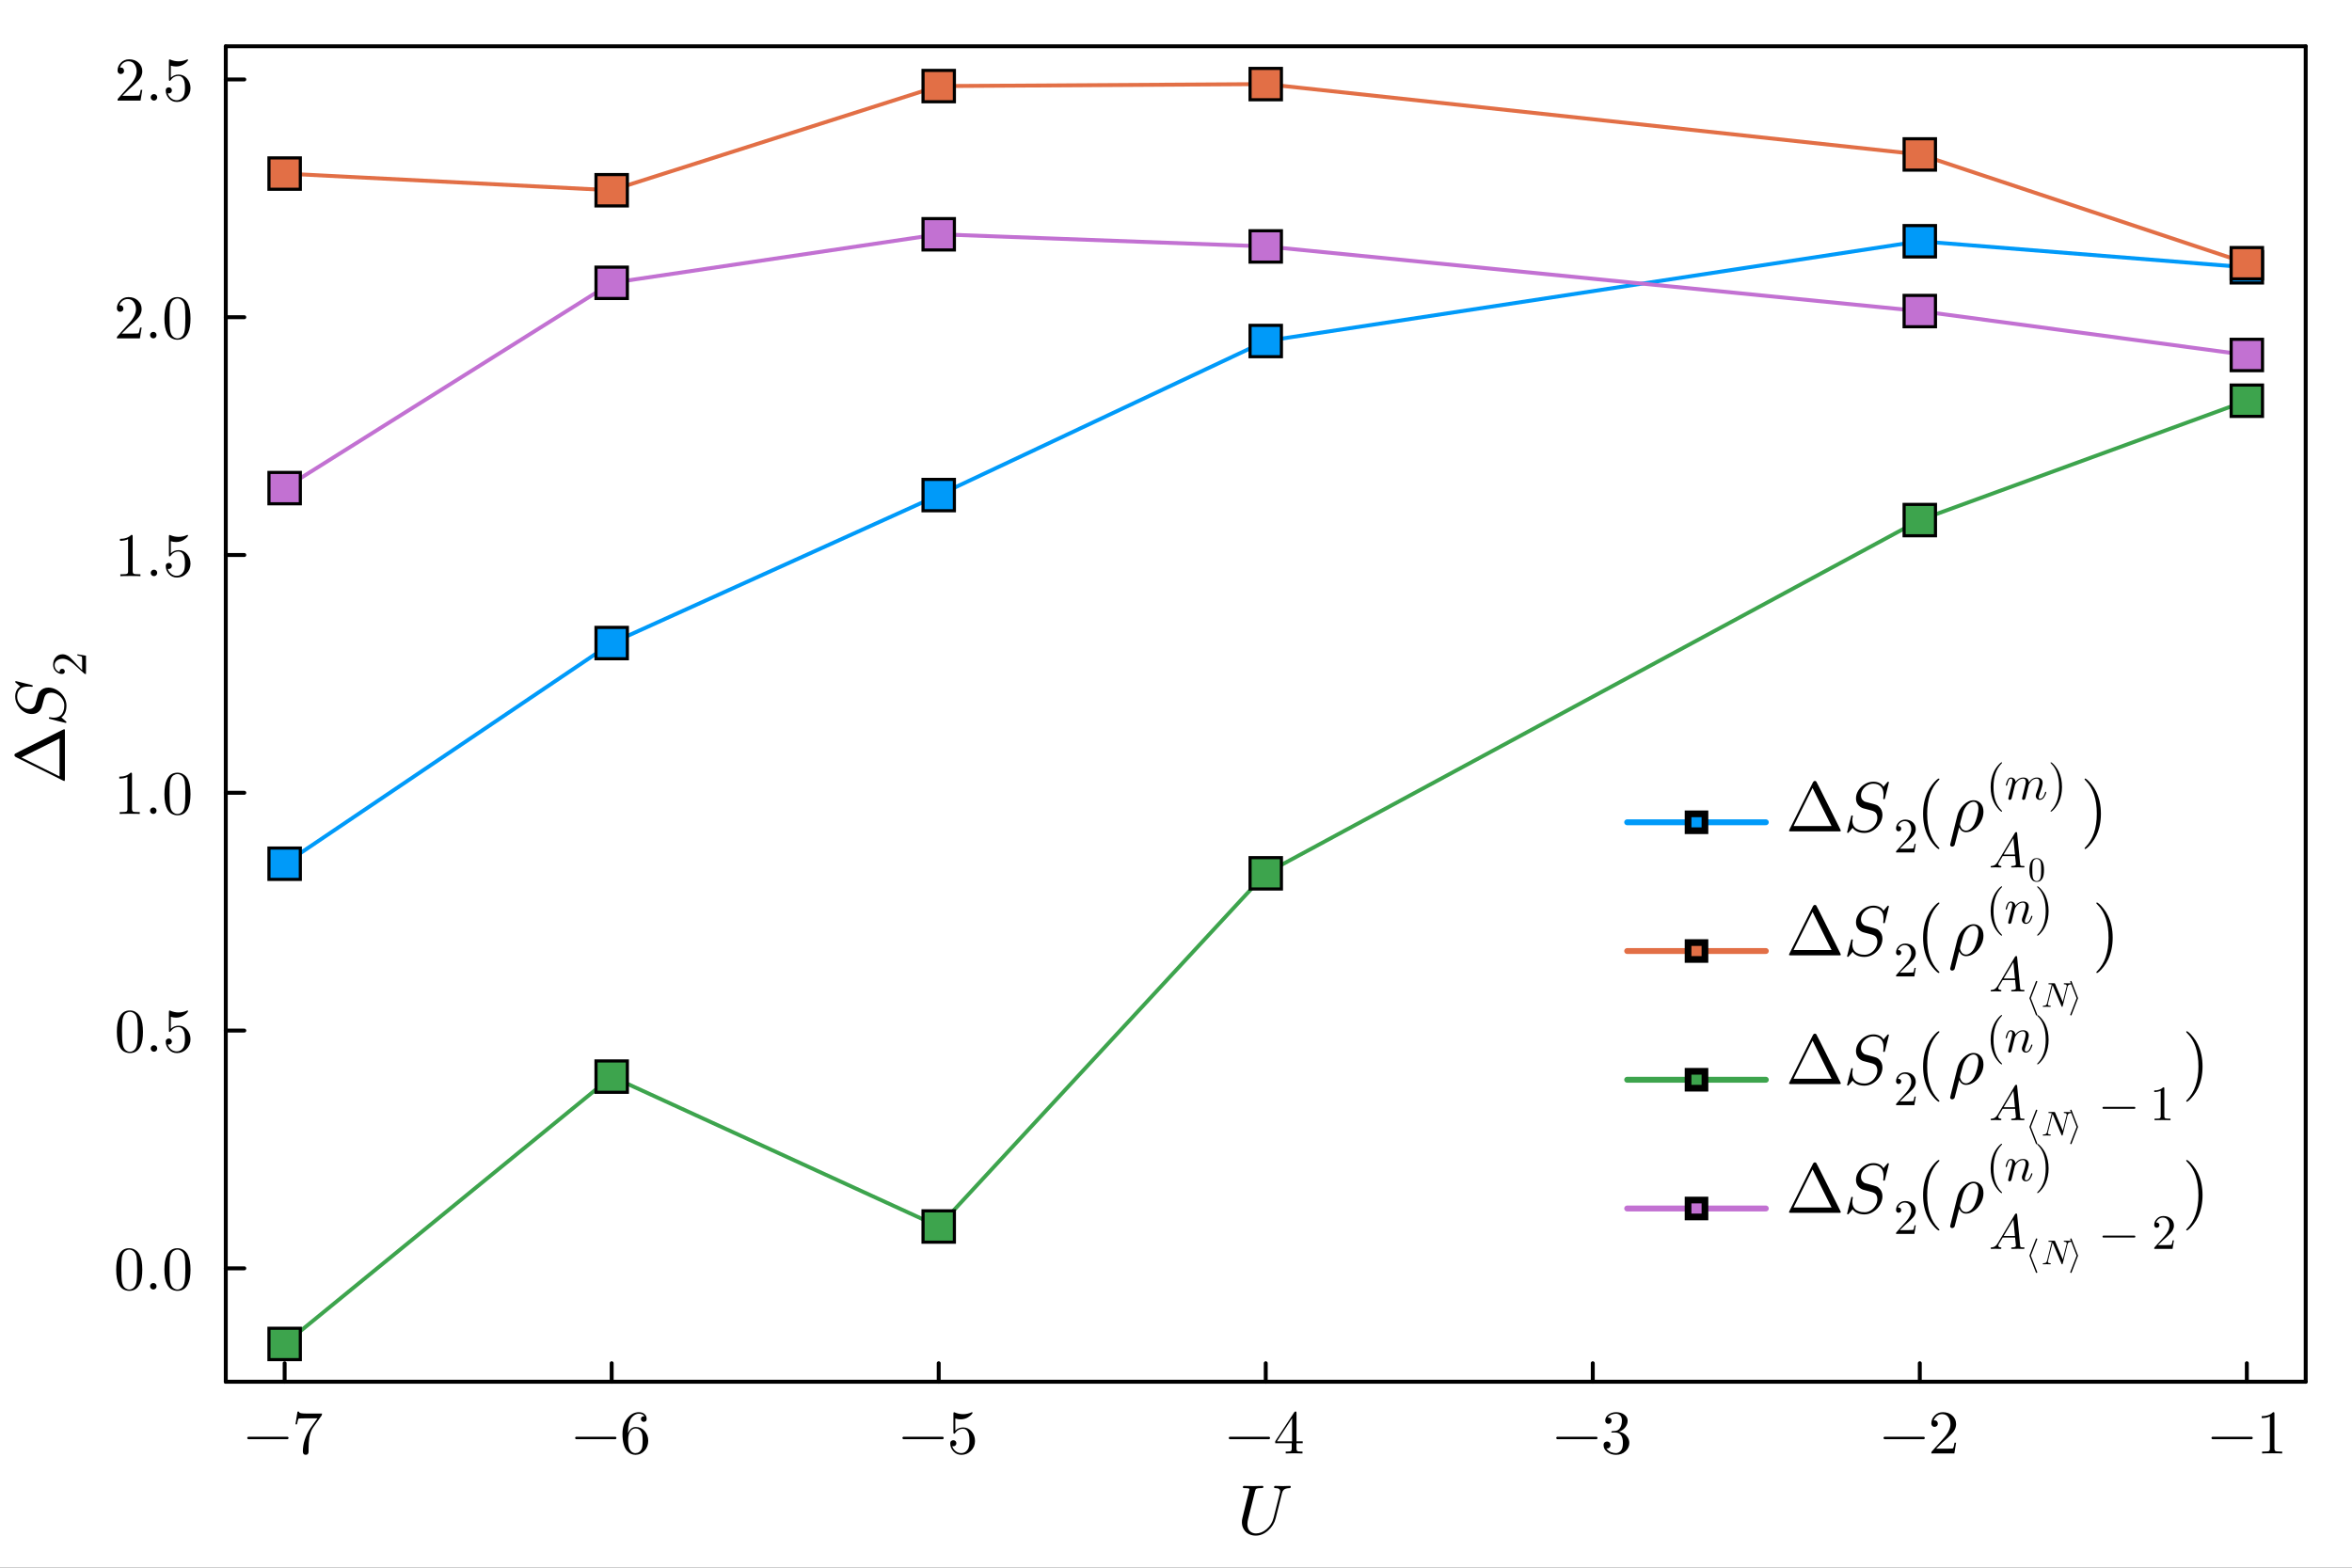 <?xml version="1.0" encoding="utf-8"?>
<svg xmlns="http://www.w3.org/2000/svg" xmlns:xlink="http://www.w3.org/1999/xlink" width="600" height="400" viewBox="0 0 2400 1600">
<rect x="0" y="0" width="2400" height="1600" fill="#333333" stroke="none"/>
<defs>
  <clipPath id="clip960">
    <rect x="0" y="0" width="2400" height="1600"/>
  </clipPath>
</defs>
<path clip-path="url(#clip960)" d="M0 1600 L2400 1600 L2400 0 L0 0  Z" fill="#ffffff" fill-rule="evenodd" fill-opacity="1"/>
<defs>
  <clipPath id="clip961">
    <rect x="480" y="0" width="1681" height="1600"/>
  </clipPath>
</defs>
<defs>
  <clipPath id="clip962">
    <rect x="230" y="47" width="2123" height="1364"/>
  </clipPath>
</defs>
<path clip-path="url(#clip960)" d="M230.389 1410.22 L2352.76 1410.22 L2352.76 47.244 L230.389 47.244  Z" fill="#ffffff" fill-rule="evenodd" fill-opacity="1"/>
<polyline clip-path="url(#clip960)" style="stroke:#000000; stroke-linecap:round; stroke-linejoin:round; stroke-width:4; stroke-opacity:1; fill:none" points="230.389,1410.22 2352.76,1410.22 "/>
<polyline clip-path="url(#clip960)" style="stroke:#000000; stroke-linecap:round; stroke-linejoin:round; stroke-width:4; stroke-opacity:1; fill:none" points="230.389,47.244 2352.76,47.244 "/>
<polyline clip-path="url(#clip960)" style="stroke:#000000; stroke-linecap:round; stroke-linejoin:round; stroke-width:4; stroke-opacity:1; fill:none" points="290.456,1410.22 290.456,1391.32 "/>
<polyline clip-path="url(#clip960)" style="stroke:#000000; stroke-linecap:round; stroke-linejoin:round; stroke-width:4; stroke-opacity:1; fill:none" points="624.161,1410.22 624.161,1391.32 "/>
<polyline clip-path="url(#clip960)" style="stroke:#000000; stroke-linecap:round; stroke-linejoin:round; stroke-width:4; stroke-opacity:1; fill:none" points="957.867,1410.22 957.867,1391.32 "/>
<polyline clip-path="url(#clip960)" style="stroke:#000000; stroke-linecap:round; stroke-linejoin:round; stroke-width:4; stroke-opacity:1; fill:none" points="1291.57,1410.22 1291.57,1391.32 "/>
<polyline clip-path="url(#clip960)" style="stroke:#000000; stroke-linecap:round; stroke-linejoin:round; stroke-width:4; stroke-opacity:1; fill:none" points="1625.28,1410.22 1625.28,1391.32 "/>
<polyline clip-path="url(#clip960)" style="stroke:#000000; stroke-linecap:round; stroke-linejoin:round; stroke-width:4; stroke-opacity:1; fill:none" points="1958.98,1410.22 1958.98,1391.32 "/>
<polyline clip-path="url(#clip960)" style="stroke:#000000; stroke-linecap:round; stroke-linejoin:round; stroke-width:4; stroke-opacity:1; fill:none" points="2292.69,1410.22 2292.69,1391.32 "/>
<path clip-path="url(#clip960)" d="M294.053 1466.71 Q294.424 1467.08 294.424 1467.61 Q294.424 1468.13 294.053 1468.51 Q293.682 1468.88 293.158 1468.88 L253.57 1468.88 Q253.045 1468.88 252.675 1468.51 Q252.304 1468.13 252.304 1467.61 Q252.304 1467.08 252.675 1466.71 Q253.045 1466.34 253.57 1466.34 L293.158 1466.34 Q293.682 1466.34 294.053 1466.71 Z" fill="#000000" fill-rule="nonzero" fill-opacity="1" /><path clip-path="url(#clip960)" d="M301.495 1453.68 L303.564 1440.68 L305.139 1440.68 Q305.324 1441.46 305.633 1441.79 Q305.972 1442.13 307.763 1442.41 Q309.585 1442.69 313.26 1442.69 L328.607 1442.69 Q328.607 1444.14 328.051 1444.91 L319.497 1456.93 Q316.78 1460.72 315.576 1467.73 Q314.866 1472.43 314.896 1478.11 L314.896 1481.32 Q314.896 1484.81 311.963 1484.81 Q309.06 1484.81 309.06 1481.32 Q309.06 1469.25 316.842 1457.54 Q317.676 1456.34 320.733 1452.05 Q323.821 1447.75 323.944 1447.57 L310.851 1447.57 Q305.108 1447.57 304.645 1447.94 Q304.027 1448.5 303.07 1453.68 L301.495 1453.68 Z" fill="#000000" fill-rule="nonzero" fill-opacity="1" /><path clip-path="url(#clip960)" d="M628.639 1466.71 Q629.009 1467.08 629.009 1467.61 Q629.009 1468.13 628.639 1468.51 Q628.268 1468.88 627.743 1468.88 L588.156 1468.88 Q587.631 1468.88 587.261 1468.51 Q586.89 1468.13 586.89 1467.61 Q586.89 1467.08 587.261 1466.71 Q587.631 1466.34 588.156 1466.34 L627.743 1466.34 Q628.268 1466.34 628.639 1466.71 Z" fill="#000000" fill-rule="nonzero" fill-opacity="1" /><path clip-path="url(#clip960)" d="M635.185 1463.44 Q635.185 1453.5 640.249 1447.41 Q645.313 1441.3 651.829 1441.3 Q655.627 1441.3 657.727 1443.25 Q659.857 1445.16 659.857 1448.12 Q659.857 1449.76 658.9 1450.47 Q657.943 1451.18 656.955 1451.18 Q655.812 1451.18 654.917 1450.41 Q654.021 1449.64 654.021 1448.25 Q654.021 1445.41 657.511 1445.41 Q655.874 1442.88 651.952 1442.88 Q650.748 1442.88 649.513 1443.25 Q648.278 1443.59 646.672 1444.76 Q645.066 1445.93 643.831 1447.79 Q642.596 1449.64 641.731 1453.13 Q640.867 1456.62 640.867 1461.16 L640.867 1462.67 Q643.461 1456.4 648.772 1456.43 Q654.083 1456.43 657.758 1460.48 Q661.432 1464.52 661.432 1470.51 Q661.432 1476.66 657.603 1480.73 Q653.774 1484.81 648.401 1484.81 Q645.993 1484.81 643.8 1483.79 Q641.639 1482.8 639.601 1480.52 Q637.594 1478.23 636.389 1473.85 Q635.185 1469.46 635.185 1463.44 M640.99 1469.12 Q640.99 1475.33 642.133 1478.29 Q642.318 1478.79 642.72 1479.47 Q643.152 1480.15 643.862 1481.04 Q644.603 1481.91 645.807 1482.49 Q647.012 1483.05 648.401 1483.05 Q652.632 1483.05 654.67 1478.94 Q655.751 1476.66 655.751 1470.45 Q655.751 1464.12 654.608 1461.8 Q652.663 1457.88 648.71 1457.88 Q646.054 1457.88 644.202 1459.7 Q642.38 1461.53 641.67 1463.97 Q640.99 1466.41 640.99 1469.12 Z" fill="#000000" fill-rule="nonzero" fill-opacity="1" /><path clip-path="url(#clip960)" d="M962.591 1466.71 Q962.962 1467.08 962.962 1467.61 Q962.962 1468.13 962.591 1468.51 Q962.221 1468.88 961.696 1468.88 L922.109 1468.88 Q921.584 1468.88 921.213 1468.51 Q920.843 1468.13 920.843 1467.61 Q920.843 1467.08 921.213 1466.71 Q921.584 1466.34 922.109 1466.34 L961.696 1466.34 Q962.221 1466.34 962.591 1466.71 Z" fill="#000000" fill-rule="nonzero" fill-opacity="1" /><path clip-path="url(#clip960)" d="M969.632 1473.23 Q969.632 1471.35 970.651 1470.64 Q971.67 1469.89 972.75 1469.89 Q974.202 1469.89 975.036 1470.82 Q975.9 1471.72 975.9 1472.98 Q975.9 1474.25 975.036 1475.18 Q974.202 1476.07 972.75 1476.07 Q972.04 1476.07 971.67 1475.95 Q972.503 1478.85 975.036 1480.95 Q977.599 1483.05 980.964 1483.05 Q985.195 1483.05 987.727 1478.94 Q989.24 1476.29 989.24 1470.27 Q989.24 1464.95 988.097 1462.3 Q986.337 1458.25 982.724 1458.25 Q977.599 1458.25 974.572 1462.67 Q974.202 1463.22 973.769 1463.26 Q973.152 1463.26 972.998 1462.92 Q972.874 1462.55 972.874 1461.59 L972.874 1442.88 Q972.874 1441.36 973.492 1441.36 Q973.739 1441.36 974.264 1441.55 Q978.247 1443.31 982.663 1443.34 Q987.202 1443.34 991.278 1441.49 Q991.587 1441.3 991.772 1441.3 Q992.39 1441.3 992.421 1442.01 Q992.421 1442.26 991.896 1443 Q991.402 1443.71 990.321 1444.67 Q989.24 1445.59 987.85 1446.49 Q986.461 1447.38 984.423 1448 Q982.416 1448.59 980.192 1448.59 Q977.537 1448.59 974.819 1447.75 L974.819 1460.08 Q978.093 1456.86 982.848 1456.86 Q987.912 1456.86 991.402 1460.94 Q994.891 1465.02 994.891 1470.7 Q994.891 1476.66 990.753 1480.73 Q986.646 1484.81 981.088 1484.81 Q976.024 1484.81 972.812 1481.2 Q969.632 1477.58 969.632 1473.23 Z" fill="#000000" fill-rule="nonzero" fill-opacity="1" /><path clip-path="url(#clip960)" d="M1295.6 1466.71 Q1295.97 1467.08 1295.97 1467.61 Q1295.97 1468.13 1295.6 1468.51 Q1295.23 1468.88 1294.71 1468.88 L1255.12 1468.88 Q1254.59 1468.88 1254.22 1468.51 Q1253.85 1468.13 1253.85 1467.61 Q1253.85 1467.08 1254.22 1466.71 Q1254.59 1466.34 1255.12 1466.34 L1294.71 1466.34 Q1295.23 1466.34 1295.6 1466.71 Z" fill="#000000" fill-rule="nonzero" fill-opacity="1" /><path clip-path="url(#clip960)" d="M1301.25 1472.98 L1301.25 1471.04 L1320.68 1441.36 Q1321.17 1440.59 1321.94 1440.62 Q1322.65 1440.62 1322.81 1440.9 Q1322.96 1441.18 1322.96 1442.26 L1322.96 1471.04 L1329.29 1471.04 L1329.29 1472.98 L1322.96 1472.98 L1322.96 1478.48 Q1322.96 1480.3 1323.7 1480.89 Q1324.47 1481.47 1327.75 1481.47 L1329.08 1481.47 L1329.08 1483.42 Q1326.48 1483.23 1320.49 1483.23 Q1314.53 1483.23 1311.94 1483.42 L1311.94 1481.47 L1313.26 1481.47 Q1316.54 1481.47 1317.31 1480.92 Q1318.08 1480.33 1318.08 1478.48 L1318.08 1472.98 L1301.25 1472.98 M1303.04 1471.04 L1318.45 1471.04 L1318.45 1447.45 L1303.04 1471.04 Z" fill="#000000" fill-rule="nonzero" fill-opacity="1" /><path clip-path="url(#clip960)" d="M1629.76 1466.71 Q1630.13 1467.08 1630.13 1467.61 Q1630.13 1468.13 1629.76 1468.51 Q1629.38 1468.88 1628.86 1468.88 L1589.27 1468.88 Q1588.75 1468.88 1588.38 1468.51 Q1588.01 1468.13 1588.01 1467.61 Q1588.01 1467.08 1588.38 1466.71 Q1588.75 1466.34 1589.27 1466.34 L1628.86 1466.34 Q1629.38 1466.34 1629.76 1466.71 Z" fill="#000000" fill-rule="nonzero" fill-opacity="1" /><path clip-path="url(#clip960)" d="M1636.3 1474.9 Q1636.3 1473.01 1637.38 1472.12 Q1638.46 1471.22 1639.85 1471.22 Q1641.3 1471.22 1642.32 1472.18 Q1643.37 1473.11 1643.37 1474.74 Q1643.37 1476.5 1642.14 1477.49 Q1640.93 1478.48 1639.2 1478.23 Q1640.72 1480.76 1643.5 1481.91 Q1646.31 1483.05 1648.9 1483.05 Q1651.62 1483.05 1653.81 1480.7 Q1656.03 1478.36 1656.03 1472.61 Q1656.03 1467.73 1654.12 1464.92 Q1652.24 1462.11 1648.5 1462.11 L1645.72 1462.11 Q1644.76 1462.11 1644.48 1462.02 Q1644.21 1461.93 1644.21 1461.4 Q1644.21 1460.79 1645.16 1460.66 Q1646.12 1460.66 1647.63 1460.48 Q1651.31 1460.35 1653.25 1457.17 Q1655.01 1454.21 1655.01 1449.98 Q1655.01 1446.12 1653.16 1444.51 Q1651.34 1442.88 1648.96 1442.88 Q1646.74 1442.88 1644.3 1443.8 Q1641.86 1444.73 1640.53 1446.8 Q1644.45 1446.8 1644.45 1449.98 Q1644.45 1451.37 1643.56 1452.29 Q1642.69 1453.19 1641.24 1453.19 Q1639.85 1453.19 1638.93 1452.32 Q1638 1451.43 1638 1449.92 Q1638 1446.3 1641.21 1443.8 Q1644.45 1441.3 1649.21 1441.3 Q1653.9 1441.3 1657.36 1443.77 Q1660.85 1446.24 1660.85 1450.04 Q1660.85 1453.78 1658.38 1456.83 Q1655.91 1459.89 1651.99 1461.16 Q1656.81 1462.11 1659.68 1465.39 Q1662.55 1468.63 1662.55 1472.61 Q1662.55 1477.55 1658.66 1481.2 Q1654.77 1484.81 1649.09 1484.81 Q1643.84 1484.81 1640.07 1481.97 Q1636.3 1479.13 1636.3 1474.9 Z" fill="#000000" fill-rule="nonzero" fill-opacity="1" /><path clip-path="url(#clip960)" d="M1963.71 1466.71 Q1964.08 1467.08 1964.08 1467.61 Q1964.08 1468.13 1963.71 1468.51 Q1963.34 1468.88 1962.81 1468.88 L1923.23 1468.88 Q1922.7 1468.88 1922.33 1468.51 Q1921.96 1468.13 1921.96 1467.61 Q1921.96 1467.08 1922.33 1466.71 Q1922.7 1466.34 1923.23 1466.34 L1962.81 1466.34 Q1963.34 1466.34 1963.71 1466.71 Z" fill="#000000" fill-rule="nonzero" fill-opacity="1" /><path clip-path="url(#clip960)" d="M1970.75 1483.42 Q1970.75 1482.28 1970.84 1481.94 Q1970.96 1481.6 1971.46 1481.07 L1983.59 1467.55 Q1990.23 1460.08 1990.23 1453.56 Q1990.23 1449.33 1988.01 1446.3 Q1985.82 1443.28 1981.77 1443.28 Q1978.99 1443.28 1976.65 1444.98 Q1974.3 1446.67 1973.22 1449.7 Q1973.4 1449.64 1974.05 1449.64 Q1975.63 1449.64 1976.49 1450.63 Q1977.39 1451.61 1977.39 1452.94 Q1977.39 1454.64 1976.28 1455.47 Q1975.19 1456.28 1974.11 1456.28 Q1973.68 1456.28 1973.1 1456.18 Q1972.54 1456.09 1971.64 1455.23 Q1970.75 1454.33 1970.75 1452.76 Q1970.75 1448.34 1974.08 1444.82 Q1977.45 1441.3 1982.58 1441.3 Q1988.38 1441.3 1992.18 1444.76 Q1996.01 1448.19 1996.01 1453.56 Q1996.01 1455.44 1995.42 1457.17 Q1994.86 1458.87 1994.09 1460.2 Q1993.35 1461.53 1991.31 1463.66 Q1989.28 1465.79 1987.64 1467.3 Q1986 1468.81 1982.33 1472.03 L1975.63 1478.54 L1987.02 1478.54 Q1992.58 1478.54 1993.01 1478.05 Q1993.63 1477.15 1994.4 1472.43 L1996.01 1472.43 L1994.22 1483.42 L1970.75 1483.42 Z" fill="#000000" fill-rule="nonzero" fill-opacity="1" /><path clip-path="url(#clip960)" d="M2298.37 1466.71 Q2298.74 1467.08 2298.74 1467.61 Q2298.74 1468.13 2298.37 1468.51 Q2298 1468.88 2297.48 1468.88 L2257.89 1468.88 Q2257.36 1468.88 2256.99 1468.51 Q2256.62 1468.13 2256.62 1467.61 Q2256.62 1467.08 2256.99 1466.71 Q2257.36 1466.34 2257.89 1466.34 L2297.48 1466.34 Q2298 1466.34 2298.37 1466.71 Z" fill="#000000" fill-rule="nonzero" fill-opacity="1" /><path clip-path="url(#clip960)" d="M2307.88 1447.32 L2307.88 1445.35 Q2315.48 1445.35 2319.4 1441.3 Q2320.48 1441.3 2320.67 1441.55 Q2320.85 1441.79 2320.85 1442.94 L2320.85 1478.42 Q2320.85 1480.3 2321.78 1480.89 Q2322.7 1481.47 2326.75 1481.47 L2328.76 1481.47 L2328.76 1483.42 Q2326.53 1483.23 2318.5 1483.23 Q2310.48 1483.23 2308.28 1483.42 L2308.28 1481.47 L2310.29 1481.47 Q2314.27 1481.47 2315.23 1480.92 Q2316.19 1480.33 2316.19 1478.42 L2316.19 1445.65 Q2312.88 1447.32 2307.88 1447.32 Z" fill="#000000" fill-rule="nonzero" fill-opacity="1" /><path clip-path="url(#clip960)" d="M1317.1 1517.34 Q1317.1 1518.78 1315.91 1518.78 Q1313.8 1518.85 1312.36 1519.27 Q1310.92 1519.66 1310.08 1520.43 Q1309.27 1521.21 1308.81 1522.05 Q1308.39 1522.86 1308.11 1524.09 L1301.71 1549.63 Q1299.89 1556.83 1293.99 1562.07 Q1288.08 1567.27 1281.37 1567.27 Q1277.54 1567.27 1274.35 1565.69 Q1271.18 1564.11 1269.22 1560.91 Q1267.25 1557.71 1267.25 1553.46 Q1267.25 1551.42 1267.78 1549.28 L1272.13 1531.5 L1273.75 1525.18 Q1274.94 1520.5 1274.94 1520.08 Q1274.94 1519.42 1274.52 1519.24 Q1274.13 1519.03 1273.01 1518.92 L1270.27 1518.78 Q1269.43 1518.78 1269.08 1518.75 Q1268.76 1518.71 1268.51 1518.54 Q1268.27 1518.36 1268.27 1517.97 Q1268.27 1517.48 1268.37 1517.17 Q1268.51 1516.82 1268.76 1516.71 Q1269.01 1516.6 1269.18 1516.57 Q1269.36 1516.53 1269.64 1516.53 L1278.91 1516.75 L1288.12 1516.53 Q1289.14 1516.53 1289.14 1517.34 Q1289.14 1518.36 1288.68 1518.57 Q1288.22 1518.78 1286.68 1518.78 Q1284.04 1518.78 1282.85 1519.13 Q1281.69 1519.45 1281.34 1520.01 Q1281.02 1520.54 1280.63 1522.09 L1273.64 1550.09 Q1273.29 1551.49 1273.08 1552.9 Q1272.91 1554.27 1272.91 1554.97 L1272.87 1555.67 Q1272.87 1560.14 1275.33 1562.59 Q1277.82 1565.05 1281.65 1565.05 Q1287.27 1565.05 1292.51 1560.59 Q1297.78 1556.13 1299.57 1549.14 L1306.04 1523.46 Q1306.25 1522.82 1306.25 1521.94 Q1306.25 1520.54 1305.19 1519.7 Q1304.17 1518.82 1301.36 1518.78 Q1300.06 1518.78 1300.06 1517.97 Q1300.06 1517.31 1300.31 1516.99 Q1300.59 1516.64 1300.8 1516.6 Q1301.05 1516.53 1301.36 1516.53 Q1302.56 1516.53 1305.09 1516.64 Q1307.62 1516.75 1308.85 1516.75 Q1310.08 1516.75 1312.54 1516.64 Q1315 1516.53 1316.19 1516.53 Q1316.61 1516.53 1316.82 1516.75 Q1317.07 1516.92 1317.1 1517.13 L1317.1 1517.34 Z" fill="#000000" fill-rule="nonzero" fill-opacity="1" /><polyline clip-path="url(#clip960)" style="stroke:#000000; stroke-linecap:round; stroke-linejoin:round; stroke-width:4; stroke-opacity:1; fill:none" points="230.389,1410.22 230.389,47.244 "/>
<polyline clip-path="url(#clip960)" style="stroke:#000000; stroke-linecap:round; stroke-linejoin:round; stroke-width:4; stroke-opacity:1; fill:none" points="2352.76,1410.22 2352.76,47.244 "/>
<polyline clip-path="url(#clip960)" style="stroke:#000000; stroke-linecap:round; stroke-linejoin:round; stroke-width:4; stroke-opacity:1; fill:none" points="230.389,1294.49 249.286,1294.49 "/>
<polyline clip-path="url(#clip960)" style="stroke:#000000; stroke-linecap:round; stroke-linejoin:round; stroke-width:4; stroke-opacity:1; fill:none" points="230.389,1051.81 249.286,1051.81 "/>
<polyline clip-path="url(#clip960)" style="stroke:#000000; stroke-linecap:round; stroke-linejoin:round; stroke-width:4; stroke-opacity:1; fill:none" points="230.389,809.126 249.286,809.126 "/>
<polyline clip-path="url(#clip960)" style="stroke:#000000; stroke-linecap:round; stroke-linejoin:round; stroke-width:4; stroke-opacity:1; fill:none" points="230.389,566.442 249.286,566.442 "/>
<polyline clip-path="url(#clip960)" style="stroke:#000000; stroke-linecap:round; stroke-linejoin:round; stroke-width:4; stroke-opacity:1; fill:none" points="230.389,323.758 249.286,323.758 "/>
<polyline clip-path="url(#clip960)" style="stroke:#000000; stroke-linecap:round; stroke-linejoin:round; stroke-width:4; stroke-opacity:1; fill:none" points="230.389,81.073 249.286,81.073 "/>
<path clip-path="url(#clip960)" d="M118.58 1295.87 Q118.58 1286.57 120.927 1281.51 Q124.2 1273.97 131.92 1273.97 Q133.557 1273.97 135.255 1274.44 Q136.984 1274.87 139.146 1276.57 Q141.338 1278.27 142.666 1281.05 Q145.198 1286.42 145.198 1295.87 Q145.198 1305.1 142.851 1310.13 Q139.424 1317.48 131.858 1317.48 Q129.017 1317.48 126.115 1316.03 Q123.243 1314.58 121.421 1311.09 Q118.58 1305.87 118.58 1295.87 M123.83 1295.1 Q123.83 1304.64 124.509 1308.44 Q125.281 1312.54 127.381 1314.33 Q129.511 1316.09 131.858 1316.09 Q134.39 1316.09 136.49 1314.21 Q138.621 1312.3 139.269 1308.19 Q139.979 1304.14 139.949 1295.1 Q139.949 1286.3 139.331 1282.78 Q138.497 1278.67 136.274 1277.03 Q134.082 1275.36 131.858 1275.36 Q131.024 1275.36 130.129 1275.61 Q129.264 1275.86 127.998 1276.57 Q126.732 1277.28 125.744 1279.04 Q124.787 1280.8 124.324 1283.45 Q123.83 1286.88 123.83 1295.1 Z" fill="#000000" fill-rule="nonzero" fill-opacity="1" /><path clip-path="url(#clip960)" d="M154.06 1315.07 Q153.103 1314.06 153.103 1312.73 Q153.103 1311.4 154.06 1310.44 Q155.018 1309.45 156.469 1309.45 Q157.858 1309.45 158.785 1310.38 Q159.742 1311.28 159.742 1312.76 Q159.742 1314.21 158.723 1315.17 Q157.735 1316.09 156.469 1316.09 Q155.018 1316.09 154.06 1315.07 Z" fill="#000000" fill-rule="nonzero" fill-opacity="1" /><path clip-path="url(#clip960)" d="M167.771 1295.87 Q167.771 1286.57 170.118 1281.51 Q173.391 1273.97 181.111 1273.97 Q182.747 1273.97 184.445 1274.44 Q186.175 1274.87 188.336 1276.57 Q190.529 1278.27 191.856 1281.05 Q194.389 1286.42 194.389 1295.87 Q194.389 1305.1 192.042 1310.13 Q188.614 1317.48 181.049 1317.48 Q178.208 1317.48 175.305 1316.03 Q172.433 1314.58 170.612 1311.09 Q167.771 1305.87 167.771 1295.87 M173.02 1295.1 Q173.02 1304.64 173.7 1308.44 Q174.472 1312.54 176.571 1314.33 Q178.702 1316.09 181.049 1316.09 Q183.581 1316.09 185.681 1314.21 Q187.811 1312.3 188.46 1308.19 Q189.17 1304.14 189.139 1295.1 Q189.139 1286.3 188.522 1282.78 Q187.688 1278.67 185.465 1277.03 Q183.272 1275.36 181.049 1275.36 Q180.215 1275.36 179.32 1275.61 Q178.455 1275.86 177.189 1276.57 Q175.923 1277.28 174.935 1279.04 Q173.977 1280.8 173.514 1283.45 Q173.02 1286.88 173.02 1295.1 Z" fill="#000000" fill-rule="nonzero" fill-opacity="1" /><path clip-path="url(#clip960)" d="M119.259 1053.18 Q119.259 1043.89 121.606 1038.82 Q124.88 1031.29 132.599 1031.29 Q134.236 1031.29 135.934 1031.75 Q137.664 1032.19 139.825 1033.88 Q142.017 1035.58 143.345 1038.36 Q145.877 1043.73 145.877 1053.18 Q145.877 1062.42 143.531 1067.45 Q140.103 1074.8 132.538 1074.8 Q129.697 1074.8 126.794 1073.35 Q123.922 1071.9 122.1 1068.41 Q119.259 1063.19 119.259 1053.18 M124.509 1052.41 Q124.509 1061.95 125.188 1065.75 Q125.96 1069.86 128.06 1071.65 Q130.191 1073.41 132.538 1073.41 Q135.07 1073.41 137.169 1071.53 Q139.3 1069.61 139.949 1065.5 Q140.659 1061.46 140.628 1052.41 Q140.628 1043.61 140.01 1040.09 Q139.177 1035.98 136.953 1034.35 Q134.761 1032.68 132.538 1032.68 Q131.704 1032.68 130.808 1032.93 Q129.944 1033.17 128.678 1033.88 Q127.412 1034.59 126.423 1036.35 Q125.466 1038.11 125.003 1040.77 Q124.509 1044.2 124.509 1052.41 Z" fill="#000000" fill-rule="nonzero" fill-opacity="1" /><path clip-path="url(#clip960)" d="M154.74 1072.39 Q153.782 1071.37 153.782 1070.04 Q153.782 1068.72 154.74 1067.76 Q155.697 1066.77 157.148 1066.77 Q158.538 1066.77 159.464 1067.7 Q160.421 1068.59 160.421 1070.07 Q160.421 1071.53 159.402 1072.48 Q158.414 1073.41 157.148 1073.41 Q155.697 1073.41 154.74 1072.39 Z" fill="#000000" fill-rule="nonzero" fill-opacity="1" /><path clip-path="url(#clip960)" d="M169.129 1063.22 Q169.129 1061.34 170.148 1060.63 Q171.167 1059.88 172.248 1059.88 Q173.7 1059.88 174.533 1060.81 Q175.398 1061.71 175.398 1062.97 Q175.398 1064.24 174.533 1065.16 Q173.7 1066.06 172.248 1066.06 Q171.538 1066.06 171.167 1065.94 Q172.001 1068.84 174.533 1070.94 Q177.096 1073.04 180.462 1073.04 Q184.693 1073.04 187.225 1068.93 Q188.738 1066.28 188.738 1060.26 Q188.738 1054.94 187.595 1052.29 Q185.835 1048.24 182.222 1048.24 Q177.096 1048.24 174.07 1052.66 Q173.7 1053.21 173.267 1053.25 Q172.65 1053.25 172.495 1052.91 Q172.372 1052.54 172.372 1051.58 L172.372 1032.87 Q172.372 1031.35 172.989 1031.35 Q173.236 1031.35 173.761 1031.54 Q177.745 1033.3 182.16 1033.33 Q186.7 1033.33 190.776 1031.48 Q191.085 1031.29 191.27 1031.29 Q191.887 1031.29 191.918 1032 Q191.918 1032.25 191.393 1032.99 Q190.899 1033.7 189.818 1034.66 Q188.738 1035.58 187.348 1036.48 Q185.959 1037.37 183.921 1037.99 Q181.913 1038.58 179.69 1038.58 Q177.034 1038.58 174.317 1037.74 L174.317 1050.07 Q177.59 1046.85 182.346 1046.85 Q187.41 1046.85 190.899 1050.93 Q194.389 1055.01 194.389 1060.69 Q194.389 1066.65 190.251 1070.72 Q186.144 1074.8 180.586 1074.8 Q175.521 1074.8 172.31 1071.19 Q169.129 1067.57 169.129 1063.22 Z" fill="#000000" fill-rule="nonzero" fill-opacity="1" /><path clip-path="url(#clip960)" d="M121.73 794.628 L121.73 792.652 Q129.326 792.652 133.248 788.606 Q134.329 788.606 134.514 788.853 Q134.699 789.1 134.699 790.243 L134.699 825.723 Q134.699 827.607 135.625 828.194 Q136.552 828.78 140.597 828.78 L142.604 828.78 L142.604 830.726 Q140.381 830.54 132.352 830.54 Q124.324 830.54 122.131 830.726 L122.131 828.78 L124.138 828.78 Q128.122 828.78 129.079 828.224 Q130.036 827.638 130.036 825.723 L130.036 792.96 Q126.732 794.628 121.73 794.628 Z" fill="#000000" fill-rule="nonzero" fill-opacity="1" /><path clip-path="url(#clip960)" d="M154.06 829.707 Q153.103 828.688 153.103 827.36 Q153.103 826.032 154.06 825.075 Q155.018 824.087 156.469 824.087 Q157.858 824.087 158.785 825.013 Q159.742 825.908 159.742 827.391 Q159.742 828.842 158.723 829.799 Q157.735 830.726 156.469 830.726 Q155.018 830.726 154.06 829.707 Z" fill="#000000" fill-rule="nonzero" fill-opacity="1" /><path clip-path="url(#clip960)" d="M167.771 810.5 Q167.771 801.205 170.118 796.141 Q173.391 788.606 181.111 788.606 Q182.747 788.606 184.445 789.07 Q186.175 789.502 188.336 791.2 Q190.529 792.899 191.856 795.678 Q194.389 801.051 194.389 810.5 Q194.389 819.733 192.042 824.766 Q188.614 832.115 181.049 832.115 Q178.208 832.115 175.305 830.664 Q172.433 829.213 170.612 825.723 Q167.771 820.505 167.771 810.5 M173.02 809.728 Q173.02 819.269 173.7 823.068 Q174.472 827.175 176.571 828.966 Q178.702 830.726 181.049 830.726 Q183.581 830.726 185.681 828.842 Q187.811 826.927 188.46 822.821 Q189.17 818.775 189.139 809.728 Q189.139 800.927 188.522 797.407 Q187.688 793.3 185.465 791.663 Q183.272 789.996 181.049 789.996 Q180.215 789.996 179.32 790.243 Q178.455 790.49 177.189 791.2 Q175.923 791.91 174.935 793.671 Q173.977 795.431 173.514 798.086 Q173.02 801.514 173.02 809.728 Z" fill="#000000" fill-rule="nonzero" fill-opacity="1" /><path clip-path="url(#clip960)" d="M122.409 551.944 L122.409 549.968 Q130.005 549.968 133.927 545.922 Q135.008 545.922 135.193 546.169 Q135.378 546.416 135.378 547.559 L135.378 583.039 Q135.378 584.923 136.305 585.509 Q137.231 586.096 141.276 586.096 L143.284 586.096 L143.284 588.042 Q141.06 587.856 133.032 587.856 Q125.003 587.856 122.811 588.042 L122.811 586.096 L124.818 586.096 Q128.801 586.096 129.758 585.54 Q130.716 584.954 130.716 583.039 L130.716 550.276 Q127.412 551.944 122.409 551.944 Z" fill="#000000" fill-rule="nonzero" fill-opacity="1" /><path clip-path="url(#clip960)" d="M154.74 587.023 Q153.782 586.004 153.782 584.676 Q153.782 583.348 154.74 582.391 Q155.697 581.403 157.148 581.403 Q158.538 581.403 159.464 582.329 Q160.421 583.224 160.421 584.707 Q160.421 586.158 159.402 587.115 Q158.414 588.042 157.148 588.042 Q155.697 588.042 154.74 587.023 Z" fill="#000000" fill-rule="nonzero" fill-opacity="1" /><path clip-path="url(#clip960)" d="M169.129 577.851 Q169.129 575.968 170.148 575.258 Q171.167 574.516 172.248 574.516 Q173.7 574.516 174.533 575.443 Q175.398 576.338 175.398 577.604 Q175.398 578.87 174.533 579.797 Q173.7 580.692 172.248 580.692 Q171.538 580.692 171.167 580.569 Q172.001 583.471 174.533 585.571 Q177.096 587.671 180.462 587.671 Q184.693 587.671 187.225 583.564 Q188.738 580.908 188.738 574.887 Q188.738 569.576 187.595 566.92 Q185.835 562.875 182.222 562.875 Q177.096 562.875 174.07 567.291 Q173.7 567.847 173.267 567.877 Q172.65 567.877 172.495 567.538 Q172.372 567.167 172.372 566.21 L172.372 547.497 Q172.372 545.984 172.989 545.984 Q173.236 545.984 173.761 546.169 Q177.745 547.929 182.16 547.96 Q186.7 547.96 190.776 546.108 Q191.085 545.922 191.27 545.922 Q191.887 545.922 191.918 546.633 Q191.918 546.88 191.393 547.621 Q190.899 548.331 189.818 549.288 Q188.738 550.215 187.348 551.11 Q185.959 552.006 183.921 552.623 Q181.913 553.21 179.69 553.21 Q177.034 553.21 174.317 552.376 L174.317 564.697 Q177.59 561.485 182.346 561.485 Q187.41 561.485 190.899 565.562 Q194.389 569.638 194.389 575.319 Q194.389 581.279 190.251 585.355 Q186.144 589.431 180.586 589.431 Q175.521 589.431 172.31 585.818 Q169.129 582.205 169.129 577.851 Z" fill="#000000" fill-rule="nonzero" fill-opacity="1" /><path clip-path="url(#clip960)" d="M119.259 345.358 Q119.259 344.215 119.352 343.875 Q119.476 343.536 119.97 343.011 L132.105 329.486 Q138.744 322.013 138.744 315.497 Q138.744 311.267 136.521 308.241 Q134.329 305.215 130.283 305.215 Q127.504 305.215 125.157 306.913 Q122.811 308.611 121.73 311.637 Q121.915 311.576 122.564 311.576 Q124.138 311.576 125.003 312.564 Q125.899 313.552 125.899 314.88 Q125.899 316.578 124.787 317.412 Q123.706 318.215 122.625 318.215 Q122.193 318.215 121.606 318.122 Q121.05 318.029 120.155 317.165 Q119.259 316.269 119.259 314.694 Q119.259 310.279 122.594 306.759 Q125.96 303.238 131.086 303.238 Q136.892 303.238 140.69 306.697 Q144.519 310.124 144.519 315.497 Q144.519 317.381 143.932 319.11 Q143.376 320.809 142.604 322.136 Q141.863 323.464 139.825 325.595 Q137.787 327.725 136.15 329.239 Q134.514 330.752 130.839 333.963 L124.138 340.479 L135.533 340.479 Q141.091 340.479 141.523 339.985 Q142.141 339.089 142.913 334.365 L144.519 334.365 L142.728 345.358 L119.259 345.358 Z" fill="#000000" fill-rule="nonzero" fill-opacity="1" /><path clip-path="url(#clip960)" d="M154.06 344.338 Q153.103 343.319 153.103 341.992 Q153.103 340.664 154.06 339.707 Q155.018 338.718 156.469 338.718 Q157.858 338.718 158.785 339.645 Q159.742 340.54 159.742 342.023 Q159.742 343.474 158.723 344.431 Q157.735 345.358 156.469 345.358 Q155.018 345.358 154.06 344.338 Z" fill="#000000" fill-rule="nonzero" fill-opacity="1" /><path clip-path="url(#clip960)" d="M167.771 325.132 Q167.771 315.837 170.118 310.773 Q173.391 303.238 181.111 303.238 Q182.747 303.238 184.445 303.701 Q186.175 304.134 188.336 305.832 Q190.529 307.53 191.856 310.31 Q194.389 315.683 194.389 325.132 Q194.389 334.365 192.042 339.398 Q188.614 346.747 181.049 346.747 Q178.208 346.747 175.305 345.296 Q172.433 343.844 170.612 340.355 Q167.771 335.136 167.771 325.132 M173.02 324.36 Q173.02 333.901 173.7 337.699 Q174.472 341.806 176.571 343.597 Q178.702 345.358 181.049 345.358 Q183.581 345.358 185.681 343.474 Q187.811 341.559 188.46 337.452 Q189.17 333.407 189.139 324.36 Q189.139 315.559 188.522 312.039 Q187.688 307.932 185.465 306.295 Q183.272 304.628 181.049 304.628 Q180.215 304.628 179.32 304.875 Q178.455 305.122 177.189 305.832 Q175.923 306.542 174.935 308.302 Q173.977 310.063 173.514 312.718 Q173.02 316.146 173.02 324.36 Z" fill="#000000" fill-rule="nonzero" fill-opacity="1" /><path clip-path="url(#clip960)" d="M119.939 102.673 Q119.939 101.531 120.031 101.191 Q120.155 100.852 120.649 100.327 L132.785 86.802 Q139.424 79.329 139.424 72.813 Q139.424 68.583 137.2 65.557 Q135.008 62.531 130.963 62.531 Q128.184 62.531 125.837 64.229 Q123.49 65.927 122.409 68.953 Q122.594 68.892 123.243 68.892 Q124.818 68.892 125.682 69.88 Q126.578 70.868 126.578 72.196 Q126.578 73.894 125.466 74.728 Q124.385 75.531 123.305 75.531 Q122.872 75.531 122.286 75.438 Q121.73 75.345 120.834 74.481 Q119.939 73.585 119.939 72.01 Q119.939 67.595 123.274 64.074 Q126.64 60.554 131.766 60.554 Q137.571 60.554 141.369 64.013 Q145.198 67.44 145.198 72.813 Q145.198 74.697 144.611 76.426 Q144.055 78.124 143.284 79.452 Q142.542 80.78 140.504 82.911 Q138.466 85.041 136.83 86.555 Q135.193 88.068 131.519 91.279 L124.818 97.794 L136.212 97.794 Q141.77 97.794 142.203 97.3 Q142.82 96.405 143.592 91.68 L145.198 91.68 L143.407 102.673 L119.939 102.673 Z" fill="#000000" fill-rule="nonzero" fill-opacity="1" /><path clip-path="url(#clip960)" d="M154.74 101.654 Q153.782 100.635 153.782 99.308 Q153.782 97.98 154.74 97.022 Q155.697 96.034 157.148 96.034 Q158.538 96.034 159.464 96.961 Q160.421 97.856 160.421 99.338 Q160.421 100.79 159.402 101.747 Q158.414 102.673 157.148 102.673 Q155.697 102.673 154.74 101.654 Z" fill="#000000" fill-rule="nonzero" fill-opacity="1" /><path clip-path="url(#clip960)" d="M169.129 92.483 Q169.129 90.6 170.148 89.889 Q171.167 89.148 172.248 89.148 Q173.7 89.148 174.533 90.075 Q175.398 90.97 175.398 92.236 Q175.398 93.502 174.533 94.429 Q173.7 95.324 172.248 95.324 Q171.538 95.324 171.167 95.201 Q172.001 98.103 174.533 100.203 Q177.096 102.303 180.462 102.303 Q184.693 102.303 187.225 98.196 Q188.738 95.54 188.738 89.519 Q188.738 84.208 187.595 81.552 Q185.835 77.507 182.222 77.507 Q177.096 77.507 174.07 81.923 Q173.7 82.478 173.267 82.509 Q172.65 82.509 172.495 82.17 Q172.372 81.799 172.372 80.842 L172.372 62.129 Q172.372 60.616 172.989 60.616 Q173.236 60.616 173.761 60.801 Q177.745 62.561 182.16 62.592 Q186.7 62.592 190.776 60.739 Q191.085 60.554 191.27 60.554 Q191.887 60.554 191.918 61.264 Q191.918 61.511 191.393 62.253 Q190.899 62.963 189.818 63.92 Q188.738 64.846 187.348 65.742 Q185.959 66.637 183.921 67.255 Q181.913 67.842 179.69 67.842 Q177.034 67.842 174.317 67.008 L174.317 79.329 Q177.59 76.117 182.346 76.117 Q187.41 76.117 190.899 80.193 Q194.389 84.269 194.389 89.951 Q194.389 95.911 190.251 99.987 Q186.144 104.063 180.586 104.063 Q175.521 104.063 172.31 100.45 Q169.129 96.837 169.129 92.483 Z" fill="#000000" fill-rule="nonzero" fill-opacity="1" /><path clip-path="url(#clip960)" d="M65.532 797.168 Q65.251 797.168 63.424 796.22 Q61.562 795.271 54.921 791.933 Q48.246 788.596 41.254 785.153 L16.309 772.75 Q14.728 771.872 14.728 770.748 Q14.728 769.729 15.361 769.272 Q15.993 768.816 20.244 766.707 Q22.317 765.618 23.652 764.986 L64.372 744.644 Q65.251 744.292 65.532 744.257 Q66.234 744.257 66.234 745.487 L66.234 795.271 Q66.234 797.168 65.532 797.168 M60.753 792.425 L60.753 753.708 L21.896 773.067 L60.753 792.425 Z" fill="#000000" fill-rule="nonzero" fill-opacity="1" /><path clip-path="url(#clip960)" d="M16.239 695.151 L31.979 699.051 Q32.928 699.262 33.173 699.437 Q33.419 699.613 33.419 700.105 Q33.419 700.491 33.244 700.737 Q33.068 700.948 32.892 700.948 L32.717 700.983 Q32.611 700.983 32.084 700.913 Q31.522 700.843 30.609 700.772 Q29.695 700.702 28.676 700.702 Q22.915 700.702 20.244 703.513 Q17.539 706.288 17.539 711.067 Q17.539 714.369 19.296 717.32 Q21.052 720.272 23.828 721.958 Q26.568 723.644 29.449 723.644 Q32.084 723.644 33.771 722.309 Q35.457 720.974 36.019 719.253 L37.319 714.439 Q38.619 709.38 39.181 707.94 Q39.708 706.499 40.903 705.305 Q44.206 701.756 49.335 701.756 Q53.762 701.756 58.048 704.251 Q62.299 706.745 65.075 711.031 Q67.815 715.318 67.815 720.061 Q67.815 728.387 62.651 732.217 L66.726 735.73 Q67.499 736.398 67.64 736.609 Q67.815 736.784 67.815 737.03 Q67.815 737.346 67.605 737.592 Q67.429 737.838 67.113 737.838 Q66.867 737.838 58.61 735.765 Q50.354 733.693 50.178 733.517 Q49.897 733.236 49.897 732.779 Q49.897 731.936 50.705 731.936 Q50.916 732.006 51.197 732.076 Q53.727 732.498 55.097 732.498 Q57.662 732.498 59.629 731.62 Q61.562 730.741 62.686 729.441 Q63.775 728.106 64.478 726.315 Q65.145 724.523 65.391 723.012 Q65.602 721.501 65.602 719.92 Q65.602 716.512 63.634 713.491 Q61.667 710.434 58.61 708.713 Q55.554 706.956 52.356 706.956 Q50.67 706.956 49.37 707.413 Q48.035 707.869 47.297 708.502 Q46.559 709.099 45.997 710.118 Q45.435 711.137 45.224 711.839 Q44.978 712.507 44.733 713.561 L42.695 721.255 Q41.781 724.347 39.146 726.56 Q36.511 728.739 32.471 728.739 Q28.22 728.739 24.285 726.244 Q20.315 723.715 17.925 719.604 Q15.501 715.458 15.501 710.996 Q15.501 707.483 16.872 704.778 Q18.207 702.072 20.701 700.702 L16.59 697.224 Q15.782 696.521 15.642 696.381 Q15.501 696.205 15.501 695.959 Q15.501 695.537 15.747 695.362 Q15.993 695.151 16.239 695.151 Z" fill="#000000" fill-rule="nonzero" fill-opacity="1" /><path clip-path="url(#clip960)" d="M87.734 687.893 Q86.824 687.893 86.553 687.819 Q86.283 687.721 85.865 687.327 L75.093 677.662 Q69.141 672.374 63.952 672.374 Q60.582 672.374 58.172 674.145 Q55.762 675.891 55.762 679.113 Q55.762 681.326 57.115 683.195 Q58.467 685.064 60.877 685.925 Q60.828 685.778 60.828 685.261 Q60.828 684.007 61.615 683.318 Q62.402 682.605 63.46 682.605 Q64.812 682.605 65.477 683.49 Q66.116 684.351 66.116 685.212 Q66.116 685.556 66.042 686.024 Q65.968 686.466 65.28 687.18 Q64.567 687.893 63.312 687.893 Q59.795 687.893 56.992 685.237 Q54.188 682.556 54.188 678.473 Q54.188 673.85 56.943 670.825 Q59.672 667.775 63.952 667.775 Q65.452 667.775 66.829 668.242 Q68.182 668.685 69.239 669.3 Q70.297 669.89 71.994 671.513 Q73.691 673.137 74.896 674.44 Q76.101 675.744 78.659 678.67 L83.848 684.007 L83.848 674.932 Q83.848 670.505 83.454 670.161 Q82.741 669.669 78.978 669.054 L78.978 667.775 L87.734 669.202 L87.734 687.893 Z" fill="#000000" fill-rule="nonzero" fill-opacity="1" /><polyline clip-path="url(#clip962)" style="stroke:#009af9; stroke-linecap:round; stroke-linejoin:round; stroke-width:4; stroke-opacity:1; fill:none" points="2292.69,272.815 1958.98,246.233 1291.57,348.058 957.867,505.281 624.161,656.322 290.456,881.529 "/>
<path clip-path="url(#clip962)" d="M2276.69 256.815 L2276.69 288.815 L2308.69 288.815 L2308.69 256.815 L2276.69 256.815 Z" fill="#009af9" fill-rule="evenodd" fill-opacity="1" stroke="#000000" stroke-opacity="1" stroke-width="3.2"/>
<path clip-path="url(#clip962)" d="M1942.98 230.233 L1942.98 262.233 L1974.98 262.233 L1974.98 230.233 L1942.98 230.233 Z" fill="#009af9" fill-rule="evenodd" fill-opacity="1" stroke="#000000" stroke-opacity="1" stroke-width="3.2"/>
<path clip-path="url(#clip962)" d="M1275.57 332.058 L1275.57 364.058 L1307.57 364.058 L1307.57 332.058 L1275.57 332.058 Z" fill="#009af9" fill-rule="evenodd" fill-opacity="1" stroke="#000000" stroke-opacity="1" stroke-width="3.2"/>
<path clip-path="url(#clip962)" d="M941.867 489.281 L941.867 521.281 L973.867 521.281 L973.867 489.281 L941.867 489.281 Z" fill="#009af9" fill-rule="evenodd" fill-opacity="1" stroke="#000000" stroke-opacity="1" stroke-width="3.2"/>
<path clip-path="url(#clip962)" d="M608.161 640.322 L608.161 672.322 L640.161 672.322 L640.161 640.322 L608.161 640.322 Z" fill="#009af9" fill-rule="evenodd" fill-opacity="1" stroke="#000000" stroke-opacity="1" stroke-width="3.2"/>
<path clip-path="url(#clip962)" d="M274.456 865.529 L274.456 897.529 L306.456 897.529 L306.456 865.529 L274.456 865.529 Z" fill="#009af9" fill-rule="evenodd" fill-opacity="1" stroke="#000000" stroke-opacity="1" stroke-width="3.2"/>
<polyline clip-path="url(#clip962)" style="stroke:#e26f46; stroke-linecap:round; stroke-linejoin:round; stroke-width:4; stroke-opacity:1; fill:none" points="2292.69,268.655 1958.98,157.616 1291.57,85.819 957.867,87.852 624.161,194.166 290.456,177.157 "/>
<path clip-path="url(#clip962)" d="M2276.69 252.655 L2276.69 284.655 L2308.69 284.655 L2308.69 252.655 L2276.69 252.655 Z" fill="#e26f46" fill-rule="evenodd" fill-opacity="1" stroke="#000000" stroke-opacity="1" stroke-width="3.2"/>
<path clip-path="url(#clip962)" d="M1942.98 141.616 L1942.98 173.616 L1974.98 173.616 L1974.98 141.616 L1942.98 141.616 Z" fill="#e26f46" fill-rule="evenodd" fill-opacity="1" stroke="#000000" stroke-opacity="1" stroke-width="3.2"/>
<path clip-path="url(#clip962)" d="M1275.57 69.819 L1275.57 101.819 L1307.57 101.819 L1307.57 69.819 L1275.57 69.819 Z" fill="#e26f46" fill-rule="evenodd" fill-opacity="1" stroke="#000000" stroke-opacity="1" stroke-width="3.2"/>
<path clip-path="url(#clip962)" d="M941.867 71.852 L941.867 103.852 L973.867 103.852 L973.867 71.852 L941.867 71.852 Z" fill="#e26f46" fill-rule="evenodd" fill-opacity="1" stroke="#000000" stroke-opacity="1" stroke-width="3.2"/>
<path clip-path="url(#clip962)" d="M608.161 178.166 L608.161 210.166 L640.161 210.166 L640.161 178.166 L608.161 178.166 Z" fill="#e26f46" fill-rule="evenodd" fill-opacity="1" stroke="#000000" stroke-opacity="1" stroke-width="3.2"/>
<path clip-path="url(#clip962)" d="M274.456 161.157 L274.456 193.157 L306.456 193.157 L306.456 161.157 L274.456 161.157 Z" fill="#e26f46" fill-rule="evenodd" fill-opacity="1" stroke="#000000" stroke-opacity="1" stroke-width="3.2"/>
<polyline clip-path="url(#clip962)" style="stroke:#3da44d; stroke-linecap:round; stroke-linejoin:round; stroke-width:4; stroke-opacity:1; fill:none" points="2292.69,408.989 1958.98,530.804 1291.57,891.318 957.867,1251.79 624.161,1098.81 290.456,1371.65 "/>
<path clip-path="url(#clip962)" d="M2276.69 392.989 L2276.69 424.989 L2308.69 424.989 L2308.69 392.989 L2276.69 392.989 Z" fill="#3da44d" fill-rule="evenodd" fill-opacity="1" stroke="#000000" stroke-opacity="1" stroke-width="3.2"/>
<path clip-path="url(#clip962)" d="M1942.98 514.804 L1942.98 546.804 L1974.98 546.804 L1974.98 514.804 L1942.98 514.804 Z" fill="#3da44d" fill-rule="evenodd" fill-opacity="1" stroke="#000000" stroke-opacity="1" stroke-width="3.2"/>
<path clip-path="url(#clip962)" d="M1275.57 875.318 L1275.57 907.318 L1307.57 907.318 L1307.57 875.318 L1275.57 875.318 Z" fill="#3da44d" fill-rule="evenodd" fill-opacity="1" stroke="#000000" stroke-opacity="1" stroke-width="3.2"/>
<path clip-path="url(#clip962)" d="M941.867 1235.79 L941.867 1267.79 L973.867 1267.79 L973.867 1235.79 L941.867 1235.79 Z" fill="#3da44d" fill-rule="evenodd" fill-opacity="1" stroke="#000000" stroke-opacity="1" stroke-width="3.2"/>
<path clip-path="url(#clip962)" d="M608.161 1082.81 L608.161 1114.81 L640.161 1114.81 L640.161 1082.81 L608.161 1082.81 Z" fill="#3da44d" fill-rule="evenodd" fill-opacity="1" stroke="#000000" stroke-opacity="1" stroke-width="3.2"/>
<path clip-path="url(#clip962)" d="M274.456 1355.65 L274.456 1387.65 L306.456 1387.65 L306.456 1355.65 L274.456 1355.65 Z" fill="#3da44d" fill-rule="evenodd" fill-opacity="1" stroke="#000000" stroke-opacity="1" stroke-width="3.2"/>
<polyline clip-path="url(#clip962)" style="stroke:#c271d2; stroke-linecap:round; stroke-linejoin:round; stroke-width:4; stroke-opacity:1; fill:none" points="2292.69,362.3 1958.98,317.488 1291.57,251.509 957.867,239.117 624.161,288.646 290.456,498.167 "/>
<path clip-path="url(#clip962)" d="M2276.69 346.3 L2276.69 378.3 L2308.69 378.3 L2308.69 346.3 L2276.69 346.3 Z" fill="#c271d2" fill-rule="evenodd" fill-opacity="1" stroke="#000000" stroke-opacity="1" stroke-width="3.2"/>
<path clip-path="url(#clip962)" d="M1942.98 301.488 L1942.98 333.488 L1974.98 333.488 L1974.98 301.488 L1942.98 301.488 Z" fill="#c271d2" fill-rule="evenodd" fill-opacity="1" stroke="#000000" stroke-opacity="1" stroke-width="3.2"/>
<path clip-path="url(#clip962)" d="M1275.57 235.509 L1275.57 267.509 L1307.57 267.509 L1307.57 235.509 L1275.57 235.509 Z" fill="#c271d2" fill-rule="evenodd" fill-opacity="1" stroke="#000000" stroke-opacity="1" stroke-width="3.2"/>
<path clip-path="url(#clip962)" d="M941.867 223.117 L941.867 255.117 L973.867 255.117 L973.867 223.117 L941.867 223.117 Z" fill="#c271d2" fill-rule="evenodd" fill-opacity="1" stroke="#000000" stroke-opacity="1" stroke-width="3.2"/>
<path clip-path="url(#clip962)" d="M608.161 272.646 L608.161 304.646 L640.161 304.646 L640.161 272.646 L608.161 272.646 Z" fill="#c271d2" fill-rule="evenodd" fill-opacity="1" stroke="#000000" stroke-opacity="1" stroke-width="3.2"/>
<path clip-path="url(#clip962)" d="M274.456 482.167 L274.456 514.167 L306.456 514.167 L306.456 482.167 L274.456 482.167 Z" fill="#c271d2" fill-rule="evenodd" fill-opacity="1" stroke="#000000" stroke-opacity="1" stroke-width="3.2"/>
<path clip-path="url(#clip960)" d="M1636.8 1364.79 L2282.01 1364.79 L2282.01 707.837 L1636.8 707.837  Z" fill="#ffffff" fill-rule="evenodd" fill-opacity="1"/>
<polyline clip-path="url(#clip960)" style="stroke:#000000; stroke-linecap:round; stroke-linejoin:round; stroke-width:4; stroke-opacity:0; fill:none" points="1636.8,1364.79 2282.01,1364.79 2282.01,707.837 1636.8,707.837 1636.8,1364.79 "/>
<polyline clip-path="url(#clip960)" style="stroke:#009af9; stroke-linecap:round; stroke-linejoin:round; stroke-width:6; stroke-opacity:1; fill:none" points="1660.38,839.227 1801.87,839.227 "/>
<path clip-path="url(#clip960)" d="M1722.51 830.612 L1722.51 847.842 L1739.74 847.842 L1739.74 830.612 L1722.51 830.612 Z" fill="#009af9" fill-rule="evenodd" fill-opacity="1" stroke="#000000" stroke-opacity="1" stroke-width="6.827"/>
<path clip-path="url(#clip960)" d="M1825.45 847.835 Q1825.45 847.554 1826.4 845.727 Q1827.35 843.865 1830.69 837.225 Q1834.02 830.55 1837.47 823.558 L1849.87 798.613 Q1850.75 797.032 1851.87 797.032 Q1852.89 797.032 1853.35 797.665 Q1853.81 798.297 1855.91 802.548 Q1857 804.621 1857.63 805.956 L1877.98 846.676 Q1878.33 847.554 1878.36 847.835 Q1878.36 848.538 1877.13 848.538 L1827.35 848.538 Q1825.45 848.538 1825.45 847.835 M1830.2 843.057 L1868.91 843.057 L1849.55 804.199 L1830.2 843.057 Z" fill="#000000" fill-rule="nonzero" fill-opacity="1" /><path clip-path="url(#clip960)" d="M1927.47 798.543 L1923.57 814.283 Q1923.36 815.231 1923.18 815.477 Q1923.01 815.723 1922.52 815.723 Q1922.13 815.723 1921.88 815.548 Q1921.67 815.372 1921.67 815.196 L1921.64 815.021 Q1921.64 814.915 1921.71 814.388 Q1921.78 813.826 1921.85 812.913 Q1921.92 811.999 1921.92 810.98 Q1921.92 805.218 1919.11 802.548 Q1916.33 799.843 1911.55 799.843 Q1908.25 799.843 1905.3 801.6 Q1902.35 803.356 1900.66 806.132 Q1898.98 808.872 1898.98 811.753 Q1898.98 814.388 1900.31 816.075 Q1901.65 817.761 1903.37 818.323 L1908.18 819.623 Q1913.24 820.923 1914.68 821.485 Q1916.12 822.012 1917.32 823.207 Q1920.86 826.509 1920.86 831.639 Q1920.86 836.066 1918.37 840.352 Q1915.88 844.603 1911.59 847.379 Q1907.3 850.119 1902.56 850.119 Q1894.23 850.119 1890.4 844.955 L1886.89 849.03 Q1886.22 849.803 1886.01 849.943 Q1885.84 850.119 1885.59 850.119 Q1885.27 850.119 1885.03 849.908 Q1884.78 849.733 1884.78 849.416 Q1884.78 849.171 1886.86 840.914 Q1888.93 832.658 1889.1 832.482 Q1889.38 832.201 1889.84 832.201 Q1890.68 832.201 1890.68 833.009 Q1890.61 833.22 1890.54 833.501 Q1890.12 836.031 1890.12 837.401 Q1890.12 839.966 1891 841.933 Q1891.88 843.865 1893.18 844.99 Q1894.51 846.079 1896.31 846.781 Q1898.1 847.449 1899.61 847.695 Q1901.12 847.906 1902.7 847.906 Q1906.11 847.906 1909.13 845.938 Q1912.19 843.971 1913.91 840.914 Q1915.66 837.858 1915.66 834.66 Q1915.66 832.974 1915.21 831.674 Q1914.75 830.339 1914.12 829.601 Q1913.52 828.863 1912.5 828.301 Q1911.48 827.739 1910.78 827.528 Q1910.11 827.282 1909.06 827.036 L1901.37 824.999 Q1898.27 824.085 1896.06 821.45 Q1893.88 818.815 1893.88 814.775 Q1893.88 810.524 1896.38 806.589 Q1898.91 802.618 1903.02 800.229 Q1907.16 797.805 1911.62 797.805 Q1915.14 797.805 1917.84 799.175 Q1920.55 800.51 1921.92 803.005 L1925.4 798.894 Q1926.1 798.086 1926.24 797.946 Q1926.42 797.805 1926.66 797.805 Q1927.08 797.805 1927.26 798.051 Q1927.47 798.297 1927.47 798.543 Z" fill="#000000" fill-rule="nonzero" fill-opacity="1" /><path clip-path="url(#clip960)" d="M1934.73 870.038 Q1934.73 869.128 1934.8 868.857 Q1934.9 868.587 1935.29 868.168 L1944.96 857.396 Q1950.25 851.445 1950.25 846.256 Q1950.25 842.886 1948.48 840.476 Q1946.73 838.066 1943.51 838.066 Q1941.29 838.066 1939.43 839.419 Q1937.56 840.771 1936.7 843.181 Q1936.84 843.132 1937.36 843.132 Q1938.61 843.132 1939.3 843.919 Q1940.02 844.706 1940.02 845.764 Q1940.02 847.116 1939.13 847.78 Q1938.27 848.42 1937.41 848.42 Q1937.06 848.42 1936.6 848.346 Q1936.15 848.272 1935.44 847.584 Q1934.73 846.87 1934.73 845.616 Q1934.73 842.099 1937.38 839.296 Q1940.06 836.492 1944.15 836.492 Q1948.77 836.492 1951.8 839.246 Q1954.85 841.976 1954.85 846.256 Q1954.85 847.756 1954.38 849.133 Q1953.94 850.486 1953.32 851.543 Q1952.73 852.601 1951.11 854.298 Q1949.48 855.995 1948.18 857.2 Q1946.88 858.405 1943.95 860.962 L1938.61 866.152 L1947.69 866.152 Q1952.12 866.152 1952.46 865.758 Q1952.95 865.045 1953.57 861.282 L1954.85 861.282 L1953.42 870.038 L1934.73 870.038 Z" fill="#000000" fill-rule="nonzero" fill-opacity="1" /><path clip-path="url(#clip960)" d="M1962.33 830.55 Q1962.33 818.393 1966.86 808.591 Q1968.79 804.481 1971.49 801.037 Q1974.2 797.594 1975.99 796.084 Q1977.78 794.573 1978.28 794.573 Q1978.98 794.573 1979.01 795.276 Q1979.01 795.627 1978.06 796.505 Q1966.47 808.31 1966.51 830.55 Q1966.51 852.86 1977.78 864.208 Q1979.01 865.437 1979.01 865.824 Q1979.01 866.527 1978.28 866.527 Q1977.78 866.527 1976.06 865.086 Q1974.34 863.646 1971.67 860.343 Q1969 857.04 1967.07 853 Q1962.33 843.198 1962.33 830.55 Z" fill="#000000" fill-rule="nonzero" fill-opacity="1" /><path clip-path="url(#clip960)" d="M2023.93 828.477 Q2023.93 833.677 2021.26 838.56 Q2018.62 843.444 2014.48 846.395 Q2010.37 849.346 2006.22 849.346 Q2001.55 849.346 1999.12 844.498 Q1994.73 862.1 1994.49 862.556 Q1993.47 864.067 1991.99 864.067 Q1991.08 864.067 1990.52 863.505 Q1989.95 862.978 1989.95 862.135 Q1989.99 861.854 1990.2 860.975 L1997.23 832.693 Q1998.84 826.123 2003.73 821.45 Q2008.65 816.742 2013.92 816.742 Q2018.1 816.742 2021.01 819.869 Q2023.93 822.996 2023.93 828.477 M2018.76 825.385 Q2018.76 821.872 2017.36 820.115 Q2015.95 818.323 2013.78 818.323 Q2011.77 818.323 2009.35 819.939 Q2006.96 821.555 2004.85 825.139 Q2003.73 827.212 2002.92 829.777 Q2002.11 832.342 2000.53 838.666 Q1999.97 841.195 1999.97 841.336 Q1999.97 841.617 2000.11 842.249 Q2000.28 842.882 2000.71 843.865 Q2001.16 844.814 2001.79 845.657 Q2002.43 846.5 2003.59 847.133 Q2004.75 847.73 2006.15 847.73 Q2008.33 847.73 2010.65 845.973 Q2013 844.182 2014.72 840.914 Q2016.16 838.279 2017.46 833.325 Q2018.76 828.336 2018.76 825.385 Z" fill="#000000" fill-rule="nonzero" fill-opacity="1" /><path clip-path="url(#clip960)" d="M2031.28 803.218 Q2031.28 794.709 2034.45 787.847 Q2035.8 784.97 2037.69 782.56 Q2039.59 780.15 2040.84 779.092 Q2042.1 778.034 2042.44 778.034 Q2042.93 778.034 2042.96 778.526 Q2042.96 778.772 2042.29 779.387 Q2034.18 787.651 2034.2 803.218 Q2034.2 818.835 2042.1 826.779 Q2042.96 827.64 2042.96 827.91 Q2042.96 828.402 2042.44 828.402 Q2042.1 828.402 2040.89 827.394 Q2039.69 826.385 2037.82 824.074 Q2035.95 821.762 2034.6 818.934 Q2031.28 812.072 2031.28 803.218 Z" fill="#000000" fill-rule="nonzero" fill-opacity="1" /><path clip-path="url(#clip960)" d="M2088.05 808.604 Q2088.05 808.801 2087.83 809.563 Q2087.61 810.326 2087.07 811.506 Q2086.55 812.687 2085.82 813.769 Q2085.1 814.826 2083.92 815.613 Q2082.77 816.376 2081.44 816.376 Q2079.67 816.376 2078.49 815.195 Q2077.31 814.015 2077.31 812.244 Q2077.31 811.285 2077.97 809.465 Q2081.09 801.152 2081.09 798.177 Q2081.09 794.66 2078.36 794.66 Q2076.81 794.66 2075.41 795.299 Q2074.01 795.939 2073.1 796.824 Q2072.19 797.709 2071.48 798.718 Q2070.76 799.726 2070.44 800.39 Q2070.15 801.054 2070.08 801.349 L2067.05 813.498 Q2066.8 814.531 2066.63 815.023 Q2066.46 815.515 2065.99 815.933 Q2065.53 816.376 2064.79 816.376 Q2064.17 816.376 2063.73 816.007 Q2063.31 815.638 2063.31 814.999 Q2063.31 814.9 2063.44 814.384 Q2063.56 813.867 2063.73 813.154 Q2063.9 812.441 2063.98 812.023 Q2064.86 808.678 2064.98 808.211 L2066.39 802.357 Q2067.15 799.455 2067.15 798.177 Q2067.15 794.66 2064.42 794.66 Q2063.07 794.66 2061.79 795.176 Q2060.53 795.668 2059.67 796.357 Q2058.81 797.045 2058.02 798.004 Q2057.26 798.939 2056.87 799.578 Q2056.5 800.193 2056.2 800.808 L2055.57 803.317 Q2055.42 804.005 2054.7 806.686 L2053.6 811.236 Q2052.81 814.63 2052.64 814.949 Q2052.39 815.638 2051.85 816.007 Q2051.31 816.376 2050.77 816.376 Q2050.15 816.376 2049.74 816.007 Q2049.32 815.638 2049.32 814.999 Q2049.32 814.9 2049.39 814.531 Q2049.47 814.162 2049.59 813.646 Q2049.71 813.129 2049.76 812.834 L2052.69 801.202 Q2053.23 799.087 2053.35 798.423 Q2053.5 797.734 2053.5 796.972 Q2053.5 794.66 2051.93 794.66 Q2050.65 794.66 2049.81 796.185 Q2048.97 797.709 2048.26 800.661 Q2048.04 801.472 2047.89 801.644 Q2047.77 801.816 2047.4 801.816 Q2046.79 801.792 2046.79 801.3 Q2046.79 801.177 2046.98 800.39 Q2047.18 799.603 2047.55 798.423 Q2047.94 797.217 2048.36 796.43 Q2048.61 795.914 2048.83 795.57 Q2049.05 795.225 2049.49 794.684 Q2049.93 794.143 2050.6 793.848 Q2051.26 793.553 2052.07 793.553 Q2053.87 793.553 2055.2 794.709 Q2056.55 795.865 2056.72 797.931 Q2059.99 793.553 2064.57 793.553 Q2067.15 793.553 2068.7 794.856 Q2070.15 796.111 2070.32 798.423 Q2073.72 793.553 2078.54 793.553 Q2081.31 793.553 2082.81 795.004 Q2084.31 796.43 2084.31 798.939 Q2084.31 800.242 2083.65 802.726 Q2082.99 805.186 2082.54 806.415 Q2082.1 807.645 2081.24 810.006 Q2080.33 812.269 2080.33 813.597 Q2080.33 814.458 2080.63 814.851 Q2080.92 815.245 2081.56 815.245 Q2082.54 815.245 2083.4 814.679 Q2084.27 814.089 2084.88 813.129 Q2085.52 812.146 2085.94 811.162 Q2086.36 810.154 2086.68 809.022 Q2086.87 808.408 2086.97 808.26 Q2087.09 808.112 2087.44 808.112 Q2088.05 808.112 2088.05 808.604 Z" fill="#000000" fill-rule="nonzero" fill-opacity="1" /><path clip-path="url(#clip960)" d="M2092.4 827.91 Q2092.4 827.664 2093.04 827.049 Q2101.15 818.786 2101.15 803.218 Q2101.15 787.601 2093.36 779.707 Q2092.4 778.797 2092.4 778.526 Q2092.4 778.034 2092.89 778.034 Q2093.23 778.034 2094.44 779.043 Q2095.67 780.051 2097.51 782.363 Q2099.38 784.675 2100.76 787.503 Q2104.08 794.365 2104.08 803.218 Q2104.08 811.728 2100.91 818.589 Q2099.55 821.467 2097.66 823.877 Q2095.77 826.287 2094.51 827.345 Q2093.26 828.402 2092.89 828.402 Q2092.4 828.402 2092.4 827.91 Z" fill="#000000" fill-rule="nonzero" fill-opacity="1" /><path clip-path="url(#clip960)" d="M2065.83 884.331 Q2065.83 884.799 2065.63 885.045 Q2065.46 885.266 2065.29 885.315 Q2065.14 885.34 2064.92 885.34 Q2064.28 885.34 2062.07 885.266 Q2059.85 885.192 2059.21 885.192 Q2058.18 885.192 2056.07 885.266 Q2053.95 885.34 2052.92 885.34 Q2052.23 885.34 2052.23 884.774 Q2052.23 884.405 2052.3 884.208 Q2052.38 883.987 2052.57 883.913 Q2052.79 883.815 2052.92 883.815 Q2053.06 883.79 2053.43 883.79 Q2053.93 883.79 2054.44 883.741 Q2054.96 883.667 2055.6 883.52 Q2056.24 883.372 2056.63 883.003 Q2057.05 882.634 2057.05 882.118 Q2057.05 881.897 2056.88 880.077 Q2056.7 878.257 2056.48 876.142 Q2056.26 874.002 2056.24 873.707 L2043.6 873.707 Q2042.44 875.699 2041.63 877.076 Q2040.82 878.454 2040.52 878.921 Q2040.23 879.388 2040.05 879.683 Q2039.88 879.978 2039.78 880.15 Q2039.07 881.454 2039.07 882.02 Q2039.07 883.594 2041.43 883.79 Q2042.24 883.79 2042.24 884.381 Q2042.24 884.823 2042.05 885.069 Q2041.85 885.291 2041.68 885.315 Q2041.53 885.34 2041.28 885.34 Q2040.47 885.34 2038.78 885.266 Q2037.08 885.192 2036.24 885.192 Q2035.53 885.192 2034.05 885.266 Q2032.58 885.34 2031.91 885.34 Q2031.62 885.34 2031.45 885.168 Q2031.28 884.995 2031.28 884.774 Q2031.28 884.43 2031.32 884.233 Q2031.4 884.036 2031.59 883.938 Q2031.79 883.84 2031.89 883.84 Q2031.99 883.815 2032.33 883.79 Q2034.2 883.667 2035.65 882.782 Q2037.13 881.872 2038.53 879.536 L2056.04 850.122 Q2056.21 849.827 2056.34 849.679 Q2056.46 849.531 2056.7 849.409 Q2056.98 849.286 2057.37 849.286 Q2057.98 849.286 2058.11 849.482 Q2058.23 849.654 2058.3 850.491 L2061.38 881.97 Q2061.45 882.634 2061.5 882.905 Q2061.57 883.151 2061.89 883.421 Q2062.24 883.667 2062.85 883.741 Q2063.49 883.79 2064.67 883.79 Q2065.12 883.79 2065.29 883.815 Q2065.46 883.815 2065.63 883.938 Q2065.83 884.061 2065.83 884.331 M2056.09 872.133 L2054.49 855.532 L2044.56 872.133 L2056.09 872.133 Z" fill="#000000" fill-rule="nonzero" fill-opacity="1" /><path clip-path="url(#clip960)" d="M2070.87 888.019 Q2070.87 882.838 2072.18 880.014 Q2074.01 875.814 2078.31 875.814 Q2079.22 875.814 2080.17 876.072 Q2081.13 876.313 2082.34 877.26 Q2083.56 878.207 2084.3 879.756 Q2085.71 882.751 2085.71 888.019 Q2085.71 893.167 2084.41 895.973 Q2082.49 900.07 2078.28 900.07 Q2076.69 900.07 2075.08 899.261 Q2073.47 898.452 2072.46 896.507 Q2070.87 893.597 2070.87 888.019 M2073.8 887.589 Q2073.8 892.909 2074.18 895.026 Q2074.61 897.316 2075.78 898.314 Q2076.97 899.296 2078.28 899.296 Q2079.69 899.296 2080.86 898.245 Q2082.05 897.178 2082.41 894.888 Q2082.8 892.633 2082.79 887.589 Q2082.79 882.683 2082.44 880.72 Q2081.98 878.43 2080.74 877.518 Q2079.52 876.588 2078.28 876.588 Q2077.81 876.588 2077.31 876.726 Q2076.83 876.864 2076.13 877.26 Q2075.42 877.656 2074.87 878.637 Q2074.33 879.618 2074.08 881.099 Q2073.8 883.01 2073.8 887.589 Z" fill="#000000" fill-rule="nonzero" fill-opacity="1" /><path clip-path="url(#clip960)" d="M2127.1 865.824 Q2127.1 865.473 2128.01 864.594 Q2139.6 852.789 2139.6 830.55 Q2139.6 808.24 2128.47 796.962 Q2127.1 795.662 2127.1 795.276 Q2127.1 794.573 2127.8 794.573 Q2128.29 794.573 2130.01 796.013 Q2131.77 797.454 2134.4 800.756 Q2137.07 804.059 2139.04 808.099 Q2143.78 817.902 2143.78 830.55 Q2143.78 842.706 2139.25 852.508 Q2137.32 856.619 2134.62 860.062 Q2131.91 863.505 2130.12 865.016 Q2128.33 866.527 2127.8 866.527 Q2127.1 866.527 2127.1 865.824 Z" fill="#000000" fill-rule="nonzero" fill-opacity="1" /><polyline clip-path="url(#clip960)" style="stroke:#e26f46; stroke-linecap:round; stroke-linejoin:round; stroke-width:6; stroke-opacity:1; fill:none" points="1660.38,970.617 1801.87,970.617 "/>
<path clip-path="url(#clip960)" d="M1722.51 962.002 L1722.51 979.232 L1739.74 979.232 L1739.74 962.002 L1722.51 962.002 Z" fill="#e26f46" fill-rule="evenodd" fill-opacity="1" stroke="#000000" stroke-opacity="1" stroke-width="6.827"/>
<path clip-path="url(#clip960)" d="M1825.45 974.365 Q1825.45 974.084 1826.4 972.257 Q1827.35 970.394 1830.69 963.754 Q1834.02 957.079 1837.47 950.087 L1849.87 925.142 Q1850.75 923.561 1851.87 923.561 Q1852.89 923.561 1853.35 924.194 Q1853.81 924.826 1855.91 929.077 Q1857 931.15 1857.63 932.485 L1877.98 973.205 Q1878.33 974.084 1878.36 974.365 Q1878.36 975.067 1877.13 975.067 L1827.35 975.067 Q1825.45 975.067 1825.45 974.365 M1830.2 969.586 L1868.91 969.586 L1849.55 930.729 L1830.2 969.586 Z" fill="#000000" fill-rule="nonzero" fill-opacity="1" /><path clip-path="url(#clip960)" d="M1927.47 925.072 L1923.57 940.812 Q1923.36 941.761 1923.18 942.006 Q1923.01 942.252 1922.52 942.252 Q1922.13 942.252 1921.88 942.077 Q1921.67 941.901 1921.67 941.725 L1921.64 941.55 Q1921.64 941.444 1921.71 940.917 Q1921.78 940.355 1921.85 939.442 Q1921.92 938.528 1921.92 937.509 Q1921.92 931.747 1919.11 929.077 Q1916.33 926.372 1911.55 926.372 Q1908.25 926.372 1905.3 928.129 Q1902.35 929.885 1900.66 932.661 Q1898.98 935.401 1898.98 938.282 Q1898.98 940.917 1900.31 942.604 Q1901.65 944.29 1903.37 944.852 L1908.18 946.152 Q1913.24 947.452 1914.68 948.014 Q1916.12 948.541 1917.32 949.736 Q1920.86 953.038 1920.86 958.168 Q1920.86 962.595 1918.37 966.881 Q1915.88 971.132 1911.59 973.908 Q1907.3 976.648 1902.56 976.648 Q1894.23 976.648 1890.4 971.484 L1886.89 975.559 Q1886.22 976.332 1886.01 976.473 Q1885.84 976.648 1885.59 976.648 Q1885.27 976.648 1885.03 976.437 Q1884.78 976.262 1884.78 975.946 Q1884.78 975.7 1886.86 967.443 Q1888.93 959.187 1889.1 959.011 Q1889.38 958.73 1889.84 958.73 Q1890.68 958.73 1890.68 959.538 Q1890.61 959.749 1890.54 960.03 Q1890.12 962.56 1890.12 963.93 Q1890.12 966.495 1891 968.462 Q1891.88 970.394 1893.18 971.519 Q1894.51 972.608 1896.31 973.311 Q1898.1 973.978 1899.61 974.224 Q1901.12 974.435 1902.7 974.435 Q1906.11 974.435 1909.13 972.467 Q1912.19 970.5 1913.91 967.443 Q1915.66 964.387 1915.66 961.189 Q1915.66 959.503 1915.21 958.203 Q1914.75 956.868 1914.12 956.13 Q1913.52 955.392 1912.5 954.83 Q1911.48 954.268 1910.78 954.057 Q1910.11 953.811 1909.06 953.565 L1901.37 951.528 Q1898.27 950.614 1896.06 947.979 Q1893.88 945.344 1893.88 941.304 Q1893.88 937.053 1896.38 933.118 Q1898.91 929.148 1903.02 926.758 Q1907.16 924.334 1911.62 924.334 Q1915.14 924.334 1917.84 925.704 Q1920.55 927.04 1921.92 929.534 L1925.4 925.423 Q1926.1 924.615 1926.24 924.475 Q1926.42 924.334 1926.66 924.334 Q1927.08 924.334 1927.26 924.58 Q1927.47 924.826 1927.47 925.072 Z" fill="#000000" fill-rule="nonzero" fill-opacity="1" /><path clip-path="url(#clip960)" d="M1934.73 996.567 Q1934.73 995.657 1934.8 995.386 Q1934.9 995.116 1935.29 994.698 L1944.96 983.926 Q1950.25 977.974 1950.25 972.785 Q1950.25 969.415 1948.48 967.005 Q1946.73 964.595 1943.51 964.595 Q1941.29 964.595 1939.43 965.948 Q1937.56 967.3 1936.7 969.71 Q1936.84 969.661 1937.36 969.661 Q1938.61 969.661 1939.3 970.448 Q1940.02 971.235 1940.02 972.293 Q1940.02 973.645 1939.13 974.309 Q1938.27 974.949 1937.41 974.949 Q1937.06 974.949 1936.6 974.875 Q1936.15 974.801 1935.44 974.113 Q1934.73 973.399 1934.73 972.145 Q1934.73 968.628 1937.38 965.825 Q1940.06 963.021 1944.15 963.021 Q1948.77 963.021 1951.8 965.775 Q1954.85 968.505 1954.85 972.785 Q1954.85 974.285 1954.38 975.662 Q1953.94 977.015 1953.32 978.072 Q1952.73 979.13 1951.11 980.827 Q1949.48 982.524 1948.18 983.729 Q1946.88 984.934 1943.95 987.492 L1938.61 992.681 L1947.69 992.681 Q1952.12 992.681 1952.46 992.287 Q1952.95 991.574 1953.57 987.811 L1954.85 987.811 L1953.42 996.567 L1934.73 996.567 Z" fill="#000000" fill-rule="nonzero" fill-opacity="1" /><path clip-path="url(#clip960)" d="M1962.33 957.079 Q1962.33 944.923 1966.86 935.12 Q1968.79 931.01 1971.49 927.567 Q1974.2 924.123 1975.99 922.613 Q1977.78 921.102 1978.28 921.102 Q1978.98 921.102 1979.01 921.805 Q1979.01 922.156 1978.06 923.034 Q1966.47 934.839 1966.51 957.079 Q1966.51 979.389 1977.78 990.737 Q1979.01 991.967 1979.01 992.353 Q1979.01 993.056 1978.28 993.056 Q1977.78 993.056 1976.06 991.615 Q1974.34 990.175 1971.67 986.872 Q1969 983.57 1967.07 979.529 Q1962.33 969.727 1962.33 957.079 Z" fill="#000000" fill-rule="nonzero" fill-opacity="1" /><path clip-path="url(#clip960)" d="M2023.93 955.006 Q2023.93 960.206 2021.26 965.089 Q2018.62 969.973 2014.48 972.924 Q2010.37 975.875 2006.22 975.875 Q2001.55 975.875 1999.12 971.027 Q1994.73 988.629 1994.49 989.086 Q1993.47 990.596 1991.99 990.596 Q1991.08 990.596 1990.52 990.034 Q1989.95 989.507 1989.95 988.664 Q1989.99 988.383 1990.2 987.505 L1997.23 959.222 Q1998.84 952.652 2003.73 947.979 Q2008.65 943.271 2013.92 943.271 Q2018.1 943.271 2021.01 946.398 Q2023.93 949.525 2023.93 955.006 M2018.76 951.914 Q2018.76 948.401 2017.36 946.644 Q2015.95 944.852 2013.78 944.852 Q2011.77 944.852 2009.35 946.468 Q2006.96 948.085 2004.85 951.668 Q2003.73 953.741 2002.92 956.306 Q2002.11 958.871 2000.53 965.195 Q1999.97 967.724 1999.97 967.865 Q1999.97 968.146 2000.11 968.778 Q2000.28 969.411 2000.71 970.394 Q2001.16 971.343 2001.79 972.186 Q2002.43 973.03 2003.59 973.662 Q2004.75 974.259 2006.15 974.259 Q2008.33 974.259 2010.65 972.502 Q2013 970.711 2014.72 967.443 Q2016.16 964.808 2017.46 959.854 Q2018.76 954.865 2018.76 951.914 Z" fill="#000000" fill-rule="nonzero" fill-opacity="1" /><path clip-path="url(#clip960)" d="M2031.28 929.747 Q2031.28 921.238 2034.45 914.376 Q2035.8 911.499 2037.69 909.089 Q2039.59 906.679 2040.84 905.621 Q2042.1 904.564 2042.44 904.564 Q2042.93 904.564 2042.96 905.055 Q2042.96 905.301 2042.29 905.916 Q2034.18 914.18 2034.2 929.747 Q2034.2 945.364 2042.1 953.308 Q2042.96 954.169 2042.96 954.439 Q2042.96 954.931 2042.44 954.931 Q2042.1 954.931 2040.89 953.923 Q2039.69 952.915 2037.82 950.603 Q2035.95 948.291 2034.6 945.463 Q2031.28 938.601 2031.28 929.747 Z" fill="#000000" fill-rule="nonzero" fill-opacity="1" /><path clip-path="url(#clip960)" d="M2073.88 935.133 Q2073.88 935.33 2073.66 936.093 Q2073.44 936.855 2072.9 938.035 Q2072.38 939.216 2071.67 940.298 Q2070.96 941.356 2069.78 942.143 Q2068.62 942.905 2067.29 942.905 Q2065.52 942.905 2064.34 941.724 Q2063.16 940.544 2063.16 938.773 Q2063.16 937.789 2063.68 936.437 Q2066.95 927.706 2066.95 924.706 Q2066.95 921.189 2064.22 921.189 Q2062.86 921.189 2061.59 921.705 Q2060.33 922.197 2059.47 922.886 Q2058.61 923.574 2057.82 924.534 Q2057.06 925.468 2056.67 926.108 Q2056.3 926.722 2056 927.337 L2055.36 929.846 Q2055.22 930.534 2054.5 933.215 L2053.4 937.765 Q2052.61 941.159 2052.44 941.479 Q2052.19 942.167 2051.65 942.536 Q2051.11 942.905 2050.57 942.905 Q2049.95 942.905 2049.53 942.536 Q2049.12 942.167 2049.12 941.528 Q2049.12 941.429 2049.19 941.06 Q2049.26 940.692 2049.39 940.175 Q2049.51 939.659 2049.56 939.363 L2052.49 927.731 Q2053.03 925.616 2053.15 924.952 Q2053.3 924.263 2053.3 923.501 Q2053.3 921.189 2051.72 921.189 Q2050.44 921.189 2049.61 922.714 Q2048.77 924.238 2048.06 927.19 Q2047.84 928.001 2047.69 928.173 Q2047.57 928.346 2047.2 928.346 Q2046.58 928.321 2046.58 927.829 Q2046.58 927.706 2046.78 926.895 Q2046.98 926.083 2047.35 924.927 Q2047.74 923.747 2048.11 922.96 Q2048.43 922.369 2048.6 922.099 Q2048.8 921.804 2049.26 921.238 Q2049.76 920.648 2050.4 920.377 Q2051.06 920.082 2051.87 920.082 Q2053.69 920.082 2055.02 921.263 Q2056.35 922.418 2056.52 924.46 Q2059.79 920.082 2064.36 920.082 Q2067.07 920.082 2068.62 921.509 Q2070.17 922.935 2070.17 925.468 Q2070.17 926.058 2070.05 926.821 Q2069.95 927.559 2069.7 928.493 Q2069.48 929.428 2069.28 930.141 Q2069.09 930.854 2068.69 932.01 Q2068.3 933.141 2068.13 933.633 Q2067.96 934.125 2067.54 935.281 Q2067.14 936.412 2067.09 936.535 Q2066.18 938.822 2066.18 940.126 Q2066.18 940.987 2066.46 941.38 Q2066.75 941.774 2067.39 941.774 Q2069.11 941.774 2070.39 940.077 Q2071.69 938.355 2072.53 935.551 Q2072.73 934.937 2072.82 934.789 Q2072.95 934.641 2073.29 934.641 Q2073.88 934.641 2073.88 935.133 Z" fill="#000000" fill-rule="nonzero" fill-opacity="1" /><path clip-path="url(#clip960)" d="M2078.71 954.439 Q2078.71 954.193 2079.35 953.579 Q2087.47 945.315 2087.47 929.747 Q2087.47 914.13 2079.67 906.236 Q2078.71 905.326 2078.71 905.055 Q2078.71 904.564 2079.21 904.564 Q2079.55 904.564 2080.75 905.572 Q2081.98 906.58 2083.83 908.892 Q2085.7 911.204 2087.08 914.032 Q2090.4 920.894 2090.4 929.747 Q2090.4 938.257 2087.22 945.118 Q2085.87 947.996 2083.98 950.406 Q2082.08 952.816 2080.83 953.874 Q2079.57 954.931 2079.21 954.931 Q2078.71 954.931 2078.71 954.439 Z" fill="#000000" fill-rule="nonzero" fill-opacity="1" /><path clip-path="url(#clip960)" d="M2065.83 1010.86 Q2065.83 1011.33 2065.63 1011.57 Q2065.46 1011.8 2065.29 1011.84 Q2065.14 1011.87 2064.92 1011.87 Q2064.28 1011.87 2062.07 1011.8 Q2059.85 1011.72 2059.21 1011.72 Q2058.18 1011.72 2056.07 1011.8 Q2053.95 1011.87 2052.92 1011.87 Q2052.23 1011.87 2052.23 1011.3 Q2052.23 1010.93 2052.3 1010.74 Q2052.38 1010.52 2052.57 1010.44 Q2052.79 1010.34 2052.92 1010.34 Q2053.06 1010.32 2053.43 1010.32 Q2053.93 1010.32 2054.44 1010.27 Q2054.96 1010.2 2055.6 1010.05 Q2056.24 1009.9 2056.63 1009.53 Q2057.05 1009.16 2057.05 1008.65 Q2057.05 1008.43 2056.88 1006.61 Q2056.7 1004.79 2056.48 1002.67 Q2056.26 1000.53 2056.24 1000.24 L2043.6 1000.24 Q2042.44 1002.23 2041.63 1003.61 Q2040.82 1004.98 2040.52 1005.45 Q2040.23 1005.92 2040.05 1006.21 Q2039.88 1006.51 2039.78 1006.68 Q2039.07 1007.98 2039.07 1008.55 Q2039.07 1010.12 2041.43 1010.32 Q2042.24 1010.32 2042.24 1010.91 Q2042.24 1011.35 2042.05 1011.6 Q2041.85 1011.82 2041.68 1011.84 Q2041.53 1011.87 2041.28 1011.87 Q2040.47 1011.87 2038.78 1011.8 Q2037.08 1011.72 2036.24 1011.72 Q2035.53 1011.72 2034.05 1011.8 Q2032.58 1011.87 2031.91 1011.87 Q2031.62 1011.87 2031.45 1011.7 Q2031.28 1011.52 2031.28 1011.3 Q2031.28 1010.96 2031.32 1010.76 Q2031.4 1010.57 2031.59 1010.47 Q2031.79 1010.37 2031.89 1010.37 Q2031.99 1010.34 2032.33 1010.32 Q2034.2 1010.2 2035.65 1009.31 Q2037.13 1008.4 2038.53 1006.06 L2056.04 976.651 Q2056.21 976.356 2056.34 976.208 Q2056.46 976.061 2056.7 975.938 Q2056.98 975.815 2057.37 975.815 Q2057.98 975.815 2058.11 976.011 Q2058.23 976.184 2058.3 977.02 L2061.38 1008.5 Q2061.45 1009.16 2061.5 1009.43 Q2061.57 1009.68 2061.89 1009.95 Q2062.24 1010.2 2062.85 1010.27 Q2063.49 1010.32 2064.67 1010.32 Q2065.12 1010.32 2065.29 1010.34 Q2065.46 1010.34 2065.63 1010.47 Q2065.83 1010.59 2065.83 1010.86 M2056.09 998.662 L2054.49 982.061 L2044.56 998.662 L2056.09 998.662 Z" fill="#000000" fill-rule="nonzero" fill-opacity="1" /><path clip-path="url(#clip960)" d="M2078.85 1035.69 Q2078.85 1035.99 2078.64 1036.19 Q2078.43 1036.4 2078.14 1036.4 Q2077.64 1036.4 2077.47 1035.93 L2070.91 1019.01 Q2070.87 1018.94 2070.87 1018.77 Q2070.87 1018.6 2070.91 1018.53 L2077.47 1001.61 Q2077.64 1001.14 2078.14 1001.14 Q2078.43 1001.14 2078.64 1001.35 Q2078.85 1001.55 2078.85 1001.85 Q2078.85 1002.02 2078.81 1002.09 L2072.32 1018.77 L2078.81 1035.45 Q2078.85 1035.52 2078.85 1035.69 Z" fill="#000000" fill-rule="nonzero" fill-opacity="1" /><path clip-path="url(#clip960)" d="M2114.13 1003.9 Q2114.13 1004.6 2113.52 1004.6 Q2111.58 1004.67 2110.79 1005.32 Q2110.01 1005.96 2109.72 1007.2 L2104.8 1026.84 Q2104.62 1027.46 2104.52 1027.53 Q2104.42 1027.58 2104.23 1027.58 Q2103.99 1027.58 2103.85 1027.46 Q2103.73 1027.34 2103.56 1026.91 L2094.78 1006.15 Q2094.71 1006.01 2094.62 1005.82 Q2094.54 1005.63 2094.47 1005.51 L2089.8 1024.12 Q2089.66 1024.66 2089.66 1024.93 Q2089.66 1025.6 2090.13 1026.03 Q2090.61 1026.45 2091.99 1026.5 Q2092.69 1026.5 2092.69 1026.88 Q2092.69 1027.58 2092.06 1027.58 Q2091.47 1027.58 2090.25 1027.53 Q2089.03 1027.48 2088.42 1027.48 Q2087.84 1027.48 2086.65 1027.53 Q2085.46 1027.58 2084.89 1027.58 Q2084.45 1027.58 2084.45 1027.19 Q2084.45 1026.88 2084.57 1026.72 Q2084.69 1026.55 2084.79 1026.53 Q2084.89 1026.5 2085.05 1026.5 Q2086.08 1026.47 2086.79 1026.26 Q2087.49 1026.05 2087.89 1025.66 Q2088.3 1025.26 2088.49 1024.86 Q2088.7 1024.45 2088.85 1023.85 L2093.57 1004.91 Q2093.57 1004.6 2091.18 1004.6 Q2090.77 1004.6 2090.59 1004.58 Q2090.44 1004.57 2090.32 1004.48 Q2090.2 1004.39 2090.2 1004.21 Q2090.2 1003.72 2090.4 1003.62 Q2090.61 1003.5 2091.21 1003.5 L2095.95 1003.5 Q2096.55 1003.5 2096.7 1003.6 Q2096.86 1003.69 2097.07 1004.17 L2104.86 1022.57 L2108.81 1006.89 Q2108.91 1006.58 2108.91 1006.15 Q2108.91 1005.46 2108.39 1005.05 Q2107.89 1004.62 2106.52 1004.6 Q2105.88 1004.6 2105.88 1004.21 Q2105.88 1003.88 2106 1003.72 Q2106.14 1003.55 2106.24 1003.53 Q2106.36 1003.5 2106.52 1003.5 Q2107.1 1003.5 2108.31 1003.55 Q2109.51 1003.6 2110.12 1003.6 Q2110.7 1003.6 2111.89 1003.55 Q2113.09 1003.5 2113.68 1003.5 Q2113.89 1003.5 2113.99 1003.6 Q2114.11 1003.69 2114.13 1003.79 L2114.13 1003.9 Z" fill="#000000" fill-rule="nonzero" fill-opacity="1" /><path clip-path="url(#clip960)" d="M2120.4 1018.53 Q2120.43 1018.6 2120.43 1018.77 Q2120.43 1018.94 2120.4 1019.01 L2113.84 1035.93 Q2113.67 1036.4 2113.18 1036.4 Q2112.89 1036.4 2112.69 1036.19 Q2112.48 1035.99 2112.48 1035.69 Q2112.48 1035.52 2112.51 1035.45 L2118.99 1018.77 L2112.51 1002.09 Q2112.48 1002.02 2112.48 1001.85 Q2112.48 1001.55 2112.69 1001.35 Q2112.89 1001.14 2113.18 1001.14 Q2113.67 1001.14 2113.84 1001.61 L2120.4 1018.53 Z" fill="#000000" fill-rule="nonzero" fill-opacity="1" /><path clip-path="url(#clip960)" d="M2139.11 992.353 Q2139.11 992.002 2140.02 991.123 Q2151.61 979.318 2151.61 957.079 Q2151.61 934.769 2140.48 923.491 Q2139.11 922.191 2139.11 921.805 Q2139.11 921.102 2139.81 921.102 Q2140.3 921.102 2142.02 922.542 Q2143.78 923.983 2146.41 927.285 Q2149.08 930.588 2151.05 934.628 Q2155.8 944.431 2155.8 957.079 Q2155.8 969.235 2151.26 979.037 Q2149.33 983.148 2146.63 986.591 Q2143.92 990.034 2142.13 991.545 Q2140.34 993.056 2139.81 993.056 Q2139.11 993.056 2139.11 992.353 Z" fill="#000000" fill-rule="nonzero" fill-opacity="1" /><polyline clip-path="url(#clip960)" style="stroke:#3da44d; stroke-linecap:round; stroke-linejoin:round; stroke-width:6; stroke-opacity:1; fill:none" points="1660.38,1102.01 1801.87,1102.01 "/>
<path clip-path="url(#clip960)" d="M1722.51 1093.39 L1722.51 1110.62 L1739.74 1110.62 L1739.74 1093.39 L1722.51 1093.39 Z" fill="#3da44d" fill-rule="evenodd" fill-opacity="1" stroke="#000000" stroke-opacity="1" stroke-width="6.827"/>
<path clip-path="url(#clip960)" d="M1825.45 1105.75 Q1825.45 1105.47 1826.4 1103.65 Q1827.35 1101.78 1830.69 1095.14 Q1834.02 1088.47 1837.47 1081.48 L1849.87 1056.53 Q1850.75 1054.95 1851.87 1054.95 Q1852.89 1054.95 1853.35 1055.58 Q1853.81 1056.22 1855.91 1060.47 Q1857 1062.54 1857.63 1063.88 L1877.98 1104.6 Q1878.33 1105.47 1878.36 1105.75 Q1878.36 1106.46 1877.13 1106.46 L1827.35 1106.46 Q1825.45 1106.46 1825.45 1105.75 M1830.2 1100.98 L1868.91 1100.98 L1849.55 1062.12 L1830.2 1100.98 Z" fill="#000000" fill-rule="nonzero" fill-opacity="1" /><path clip-path="url(#clip960)" d="M1927.47 1056.46 L1923.57 1072.2 Q1923.36 1073.15 1923.18 1073.4 Q1923.01 1073.64 1922.52 1073.64 Q1922.13 1073.64 1921.88 1073.47 Q1921.67 1073.29 1921.67 1073.12 L1921.64 1072.94 Q1921.64 1072.83 1921.71 1072.31 Q1921.78 1071.75 1921.85 1070.83 Q1921.92 1069.92 1921.92 1068.9 Q1921.92 1063.14 1919.11 1060.47 Q1916.33 1057.76 1911.55 1057.76 Q1908.25 1057.76 1905.3 1059.52 Q1902.35 1061.28 1900.66 1064.05 Q1898.98 1066.79 1898.98 1069.67 Q1898.98 1072.31 1900.31 1073.99 Q1901.65 1075.68 1903.37 1076.24 L1908.18 1077.54 Q1913.24 1078.84 1914.68 1079.4 Q1916.12 1079.93 1917.32 1081.13 Q1920.86 1084.43 1920.86 1089.56 Q1920.86 1093.98 1918.37 1098.27 Q1915.88 1102.52 1911.59 1105.3 Q1907.3 1108.04 1902.56 1108.04 Q1894.23 1108.04 1890.4 1102.87 L1886.89 1106.95 Q1886.22 1107.72 1886.01 1107.86 Q1885.84 1108.04 1885.59 1108.04 Q1885.27 1108.04 1885.03 1107.83 Q1884.78 1107.65 1884.78 1107.34 Q1884.78 1107.09 1886.86 1098.83 Q1888.93 1090.58 1889.1 1090.4 Q1889.38 1090.12 1889.84 1090.12 Q1890.68 1090.12 1890.68 1090.93 Q1890.61 1091.14 1890.54 1091.42 Q1890.12 1093.95 1890.12 1095.32 Q1890.12 1097.88 1891 1099.85 Q1891.88 1101.78 1893.18 1102.91 Q1894.51 1104 1896.31 1104.7 Q1898.1 1105.37 1899.61 1105.61 Q1901.12 1105.82 1902.7 1105.82 Q1906.11 1105.82 1909.13 1103.86 Q1912.19 1101.89 1913.91 1098.83 Q1915.66 1095.78 1915.66 1092.58 Q1915.66 1090.89 1915.21 1089.59 Q1914.75 1088.26 1914.12 1087.52 Q1913.52 1086.78 1912.5 1086.22 Q1911.48 1085.66 1910.78 1085.45 Q1910.11 1085.2 1909.06 1084.96 L1901.37 1082.92 Q1898.27 1082 1896.06 1079.37 Q1893.88 1076.73 1893.88 1072.69 Q1893.88 1068.44 1896.38 1064.51 Q1898.91 1060.54 1903.02 1058.15 Q1907.16 1055.72 1911.62 1055.72 Q1915.14 1055.72 1917.84 1057.09 Q1920.55 1058.43 1921.92 1060.92 L1925.4 1056.81 Q1926.1 1056.01 1926.24 1055.86 Q1926.42 1055.72 1926.66 1055.72 Q1927.08 1055.72 1927.26 1055.97 Q1927.47 1056.22 1927.47 1056.46 Z" fill="#000000" fill-rule="nonzero" fill-opacity="1" /><path clip-path="url(#clip960)" d="M1934.73 1127.96 Q1934.73 1127.05 1934.8 1126.78 Q1934.9 1126.51 1935.29 1126.09 L1944.96 1115.32 Q1950.25 1109.36 1950.25 1104.17 Q1950.25 1100.81 1948.48 1098.4 Q1946.73 1095.99 1943.51 1095.99 Q1941.29 1095.99 1939.43 1097.34 Q1937.56 1098.69 1936.7 1101.1 Q1936.84 1101.05 1937.36 1101.05 Q1938.61 1101.05 1939.3 1101.84 Q1940.02 1102.63 1940.02 1103.68 Q1940.02 1105.04 1939.13 1105.7 Q1938.27 1106.34 1937.41 1106.34 Q1937.06 1106.34 1936.6 1106.27 Q1936.15 1106.19 1935.44 1105.5 Q1934.73 1104.79 1934.73 1103.54 Q1934.73 1100.02 1937.38 1097.21 Q1940.06 1094.41 1944.15 1094.41 Q1948.77 1094.41 1951.8 1097.17 Q1954.85 1099.9 1954.85 1104.17 Q1954.85 1105.67 1954.38 1107.05 Q1953.94 1108.4 1953.32 1109.46 Q1952.73 1110.52 1951.11 1112.22 Q1949.48 1113.91 1948.18 1115.12 Q1946.88 1116.32 1943.95 1118.88 L1938.61 1124.07 L1947.69 1124.07 Q1952.12 1124.07 1952.46 1123.68 Q1952.95 1122.96 1953.57 1119.2 L1954.85 1119.2 L1953.42 1127.96 L1934.73 1127.96 Z" fill="#000000" fill-rule="nonzero" fill-opacity="1" /><path clip-path="url(#clip960)" d="M1962.33 1088.47 Q1962.33 1076.31 1966.86 1066.51 Q1968.79 1062.4 1971.49 1058.96 Q1974.2 1055.51 1975.99 1054 Q1977.78 1052.49 1978.28 1052.49 Q1978.98 1052.49 1979.01 1053.19 Q1979.01 1053.55 1978.06 1054.42 Q1966.47 1066.23 1966.51 1088.47 Q1966.51 1110.78 1977.78 1122.13 Q1979.01 1123.36 1979.01 1123.74 Q1979.01 1124.45 1978.28 1124.45 Q1977.78 1124.45 1976.06 1123.01 Q1974.34 1121.56 1971.67 1118.26 Q1969 1114.96 1967.07 1110.92 Q1962.33 1101.12 1962.33 1088.47 Z" fill="#000000" fill-rule="nonzero" fill-opacity="1" /><path clip-path="url(#clip960)" d="M2023.93 1086.4 Q2023.93 1091.6 2021.26 1096.48 Q2018.62 1101.36 2014.48 1104.31 Q2010.37 1107.27 2006.22 1107.27 Q2001.55 1107.27 1999.12 1102.42 Q1994.73 1120.02 1994.49 1120.48 Q1993.47 1121.99 1991.99 1121.99 Q1991.08 1121.99 1990.52 1121.42 Q1989.95 1120.9 1989.95 1120.05 Q1989.99 1119.77 1990.2 1118.89 L1997.23 1090.61 Q1998.84 1084.04 2003.73 1079.37 Q2008.65 1074.66 2013.92 1074.66 Q2018.1 1074.66 2021.01 1077.79 Q2023.93 1080.92 2023.93 1086.4 M2018.76 1083.3 Q2018.76 1079.79 2017.36 1078.03 Q2015.95 1076.24 2013.78 1076.24 Q2011.77 1076.24 2009.35 1077.86 Q2006.96 1079.47 2004.85 1083.06 Q2003.73 1085.13 2002.92 1087.7 Q2002.11 1090.26 2000.53 1096.58 Q1999.97 1099.11 1999.97 1099.25 Q1999.97 1099.54 2000.11 1100.17 Q2000.28 1100.8 2000.71 1101.78 Q2001.16 1102.73 2001.79 1103.58 Q2002.43 1104.42 2003.59 1105.05 Q2004.75 1105.65 2006.15 1105.65 Q2008.33 1105.65 2010.65 1103.89 Q2013 1102.1 2014.72 1098.83 Q2016.16 1096.2 2017.46 1091.24 Q2018.76 1086.26 2018.76 1083.3 Z" fill="#000000" fill-rule="nonzero" fill-opacity="1" /><path clip-path="url(#clip960)" d="M2031.28 1061.14 Q2031.28 1052.63 2034.45 1045.77 Q2035.8 1042.89 2037.69 1040.48 Q2039.59 1038.07 2040.84 1037.01 Q2042.1 1035.95 2042.44 1035.95 Q2042.93 1035.95 2042.96 1036.45 Q2042.96 1036.69 2042.29 1037.31 Q2034.18 1045.57 2034.2 1061.14 Q2034.2 1076.75 2042.1 1084.7 Q2042.96 1085.56 2042.96 1085.83 Q2042.96 1086.32 2042.44 1086.32 Q2042.1 1086.32 2040.89 1085.31 Q2039.69 1084.3 2037.82 1081.99 Q2035.95 1079.68 2034.6 1076.85 Q2031.28 1069.99 2031.28 1061.14 Z" fill="#000000" fill-rule="nonzero" fill-opacity="1" /><path clip-path="url(#clip960)" d="M2073.88 1066.52 Q2073.88 1066.72 2073.66 1067.48 Q2073.44 1068.24 2072.9 1069.43 Q2072.38 1070.61 2071.67 1071.69 Q2070.96 1072.75 2069.78 1073.53 Q2068.62 1074.3 2067.29 1074.3 Q2065.52 1074.3 2064.34 1073.11 Q2063.16 1071.93 2063.16 1070.16 Q2063.16 1069.18 2063.68 1067.83 Q2066.95 1059.1 2066.95 1056.1 Q2066.95 1052.58 2064.22 1052.58 Q2062.86 1052.58 2061.59 1053.1 Q2060.33 1053.59 2059.47 1054.28 Q2058.61 1054.96 2057.82 1055.92 Q2057.06 1056.86 2056.67 1057.5 Q2056.3 1058.11 2056 1058.73 L2055.36 1061.24 Q2055.22 1061.92 2054.5 1064.61 L2053.4 1069.15 Q2052.61 1072.55 2052.44 1072.87 Q2052.19 1073.56 2051.65 1073.93 Q2051.11 1074.3 2050.57 1074.3 Q2049.95 1074.3 2049.53 1073.93 Q2049.12 1073.56 2049.12 1072.92 Q2049.12 1072.82 2049.19 1072.45 Q2049.26 1072.08 2049.39 1071.57 Q2049.51 1071.05 2049.56 1070.75 L2052.49 1059.12 Q2053.03 1057.01 2053.15 1056.34 Q2053.3 1055.65 2053.3 1054.89 Q2053.3 1052.58 2051.72 1052.58 Q2050.44 1052.58 2049.61 1054.1 Q2048.77 1055.63 2048.06 1058.58 Q2047.84 1059.39 2047.69 1059.56 Q2047.57 1059.74 2047.2 1059.74 Q2046.58 1059.71 2046.58 1059.22 Q2046.58 1059.1 2046.78 1058.28 Q2046.98 1057.47 2047.35 1056.32 Q2047.74 1055.14 2048.11 1054.35 Q2048.43 1053.76 2048.6 1053.49 Q2048.8 1053.19 2049.26 1052.63 Q2049.76 1052.04 2050.4 1051.77 Q2051.06 1051.47 2051.87 1051.47 Q2053.69 1051.47 2055.02 1052.65 Q2056.35 1053.81 2056.52 1055.85 Q2059.79 1051.47 2064.36 1051.47 Q2067.07 1051.47 2068.62 1052.9 Q2070.17 1054.33 2070.17 1056.86 Q2070.17 1057.45 2070.05 1058.21 Q2069.95 1058.95 2069.7 1059.88 Q2069.48 1060.82 2069.28 1061.53 Q2069.09 1062.24 2068.69 1063.4 Q2068.3 1064.53 2068.13 1065.02 Q2067.96 1065.52 2067.54 1066.67 Q2067.14 1067.8 2067.09 1067.93 Q2066.18 1070.21 2066.18 1071.52 Q2066.18 1072.38 2066.46 1072.77 Q2066.75 1073.16 2067.39 1073.16 Q2069.11 1073.16 2070.39 1071.47 Q2071.69 1069.75 2072.53 1066.94 Q2072.73 1066.33 2072.82 1066.18 Q2072.95 1066.03 2073.29 1066.03 Q2073.88 1066.03 2073.88 1066.52 Z" fill="#000000" fill-rule="nonzero" fill-opacity="1" /><path clip-path="url(#clip960)" d="M2078.71 1085.83 Q2078.71 1085.58 2079.35 1084.97 Q2087.47 1076.71 2087.47 1061.14 Q2087.47 1045.52 2079.67 1037.63 Q2078.71 1036.72 2078.71 1036.45 Q2078.71 1035.95 2079.21 1035.95 Q2079.55 1035.95 2080.75 1036.96 Q2081.98 1037.97 2083.83 1040.28 Q2085.7 1042.59 2087.08 1045.42 Q2090.4 1052.28 2090.4 1061.14 Q2090.4 1069.65 2087.22 1076.51 Q2085.87 1079.39 2083.98 1081.8 Q2082.08 1084.21 2080.83 1085.26 Q2079.57 1086.32 2079.21 1086.32 Q2078.71 1086.32 2078.71 1085.83 Z" fill="#000000" fill-rule="nonzero" fill-opacity="1" /><path clip-path="url(#clip960)" d="M2065.83 1142.25 Q2065.83 1142.72 2065.63 1142.96 Q2065.46 1143.19 2065.29 1143.23 Q2065.14 1143.26 2064.92 1143.26 Q2064.28 1143.26 2062.07 1143.19 Q2059.85 1143.11 2059.21 1143.11 Q2058.18 1143.11 2056.07 1143.19 Q2053.95 1143.26 2052.92 1143.26 Q2052.23 1143.26 2052.23 1142.69 Q2052.23 1142.32 2052.3 1142.13 Q2052.38 1141.91 2052.57 1141.83 Q2052.79 1141.73 2052.92 1141.73 Q2053.06 1141.71 2053.43 1141.71 Q2053.93 1141.71 2054.44 1141.66 Q2054.96 1141.59 2055.6 1141.44 Q2056.24 1141.29 2056.63 1140.92 Q2057.05 1140.55 2057.05 1140.04 Q2057.05 1139.82 2056.88 1138 Q2056.7 1136.18 2056.48 1134.06 Q2056.26 1131.92 2056.24 1131.63 L2043.6 1131.63 Q2042.44 1133.62 2041.63 1135 Q2040.82 1136.37 2040.52 1136.84 Q2040.23 1137.31 2040.05 1137.6 Q2039.88 1137.9 2039.78 1138.07 Q2039.07 1139.37 2039.07 1139.94 Q2039.07 1141.51 2041.43 1141.71 Q2042.24 1141.71 2042.24 1142.3 Q2042.24 1142.74 2042.05 1142.99 Q2041.85 1143.21 2041.68 1143.23 Q2041.53 1143.26 2041.28 1143.26 Q2040.47 1143.26 2038.78 1143.19 Q2037.08 1143.11 2036.24 1143.11 Q2035.53 1143.11 2034.05 1143.19 Q2032.58 1143.26 2031.91 1143.26 Q2031.62 1143.26 2031.45 1143.09 Q2031.28 1142.91 2031.28 1142.69 Q2031.28 1142.35 2031.32 1142.15 Q2031.4 1141.96 2031.59 1141.86 Q2031.79 1141.76 2031.89 1141.76 Q2031.99 1141.73 2032.33 1141.71 Q2034.2 1141.59 2035.65 1140.7 Q2037.13 1139.79 2038.53 1137.45 L2056.04 1108.04 Q2056.21 1107.75 2056.34 1107.6 Q2056.46 1107.45 2056.7 1107.33 Q2056.98 1107.2 2057.37 1107.2 Q2057.98 1107.2 2058.11 1107.4 Q2058.23 1107.57 2058.3 1108.41 L2061.38 1139.89 Q2061.45 1140.55 2061.5 1140.82 Q2061.57 1141.07 2061.89 1141.34 Q2062.24 1141.59 2062.85 1141.66 Q2063.49 1141.71 2064.67 1141.71 Q2065.12 1141.71 2065.29 1141.73 Q2065.46 1141.73 2065.63 1141.86 Q2065.83 1141.98 2065.83 1142.25 M2056.09 1130.05 L2054.49 1113.45 L2044.56 1130.05 L2056.09 1130.05 Z" fill="#000000" fill-rule="nonzero" fill-opacity="1" /><path clip-path="url(#clip960)" d="M2078.85 1167.08 Q2078.85 1167.38 2078.64 1167.58 Q2078.43 1167.79 2078.14 1167.79 Q2077.64 1167.79 2077.47 1167.32 L2070.91 1150.4 Q2070.87 1150.33 2070.87 1150.16 Q2070.87 1149.99 2070.91 1149.92 L2077.47 1133 Q2077.64 1132.53 2078.14 1132.53 Q2078.43 1132.53 2078.64 1132.74 Q2078.85 1132.94 2078.85 1133.24 Q2078.85 1133.41 2078.81 1133.48 L2072.32 1150.16 L2078.81 1166.84 Q2078.85 1166.91 2078.85 1167.08 Z" fill="#000000" fill-rule="nonzero" fill-opacity="1" /><path clip-path="url(#clip960)" d="M2114.13 1135.29 Q2114.13 1135.99 2113.52 1135.99 Q2111.58 1136.06 2110.79 1136.71 Q2110.01 1137.35 2109.72 1138.59 L2104.8 1158.23 Q2104.62 1158.85 2104.52 1158.92 Q2104.42 1158.97 2104.23 1158.97 Q2103.99 1158.97 2103.85 1158.85 Q2103.73 1158.73 2103.56 1158.3 L2094.78 1137.54 Q2094.71 1137.4 2094.62 1137.21 Q2094.54 1137.02 2094.47 1136.9 L2089.8 1155.51 Q2089.66 1156.05 2089.66 1156.32 Q2089.66 1156.99 2090.13 1157.42 Q2090.61 1157.84 2091.99 1157.89 Q2092.69 1157.89 2092.69 1158.27 Q2092.69 1158.97 2092.06 1158.97 Q2091.47 1158.97 2090.25 1158.92 Q2089.03 1158.87 2088.42 1158.87 Q2087.84 1158.87 2086.65 1158.92 Q2085.46 1158.97 2084.89 1158.97 Q2084.45 1158.97 2084.45 1158.58 Q2084.45 1158.27 2084.57 1158.11 Q2084.69 1157.94 2084.79 1157.92 Q2084.89 1157.89 2085.05 1157.89 Q2086.08 1157.86 2086.79 1157.65 Q2087.49 1157.44 2087.89 1157.05 Q2088.3 1156.65 2088.49 1156.25 Q2088.7 1155.84 2088.85 1155.24 L2093.57 1136.3 Q2093.57 1135.99 2091.18 1135.99 Q2090.77 1135.99 2090.59 1135.97 Q2090.44 1135.96 2090.32 1135.87 Q2090.2 1135.78 2090.2 1135.6 Q2090.2 1135.11 2090.4 1135.01 Q2090.61 1134.89 2091.21 1134.89 L2095.95 1134.89 Q2096.55 1134.89 2096.7 1134.99 Q2096.86 1135.08 2097.07 1135.56 L2104.86 1153.96 L2108.81 1138.28 Q2108.91 1137.97 2108.91 1137.54 Q2108.91 1136.85 2108.39 1136.44 Q2107.89 1136.01 2106.52 1135.99 Q2105.88 1135.99 2105.88 1135.6 Q2105.88 1135.27 2106 1135.11 Q2106.14 1134.94 2106.24 1134.92 Q2106.36 1134.89 2106.52 1134.89 Q2107.1 1134.89 2108.31 1134.94 Q2109.51 1134.99 2110.12 1134.99 Q2110.7 1134.99 2111.89 1134.94 Q2113.09 1134.89 2113.68 1134.89 Q2113.89 1134.89 2113.99 1134.99 Q2114.11 1135.08 2114.13 1135.18 L2114.13 1135.29 Z" fill="#000000" fill-rule="nonzero" fill-opacity="1" /><path clip-path="url(#clip960)" d="M2120.4 1149.92 Q2120.43 1149.99 2120.43 1150.16 Q2120.43 1150.33 2120.4 1150.4 L2113.84 1167.32 Q2113.67 1167.79 2113.18 1167.79 Q2112.89 1167.79 2112.69 1167.58 Q2112.48 1167.38 2112.48 1167.08 Q2112.48 1166.91 2112.51 1166.84 L2118.99 1150.16 L2112.51 1133.48 Q2112.48 1133.41 2112.48 1133.24 Q2112.48 1132.94 2112.69 1132.74 Q2112.89 1132.53 2113.18 1132.53 Q2113.67 1132.53 2113.84 1133 L2120.4 1149.92 Z" fill="#000000" fill-rule="nonzero" fill-opacity="1" /><path clip-path="url(#clip960)" d="M2178.65 1129.95 Q2178.95 1130.25 2178.95 1130.67 Q2178.95 1131.09 2178.65 1131.38 Q2178.36 1131.68 2177.94 1131.68 L2146.41 1131.68 Q2145.99 1131.68 2145.7 1131.38 Q2145.4 1131.09 2145.4 1130.67 Q2145.4 1130.25 2145.7 1129.95 Q2145.99 1129.66 2146.41 1129.66 L2177.94 1129.66 Q2178.36 1129.66 2178.65 1129.95 Z" fill="#000000" fill-rule="nonzero" fill-opacity="1" /><path clip-path="url(#clip960)" d="M2198.18 1114.51 L2198.18 1112.94 Q2204.23 1112.94 2207.35 1109.71 Q2208.21 1109.71 2208.36 1109.91 Q2208.51 1110.11 2208.51 1111.02 L2208.51 1139.27 Q2208.51 1140.77 2209.24 1141.24 Q2209.98 1141.71 2213.2 1141.71 L2214.8 1141.71 L2214.8 1143.26 Q2213.03 1143.11 2206.64 1143.11 Q2200.24 1143.11 2198.5 1143.26 L2198.5 1141.71 L2200.09 1141.71 Q2203.27 1141.71 2204.03 1141.27 Q2204.79 1140.8 2204.79 1139.27 L2204.79 1113.18 Q2202.16 1114.51 2198.18 1114.51 Z" fill="#000000" fill-rule="nonzero" fill-opacity="1" /><path clip-path="url(#clip960)" d="M2230.8 1123.74 Q2230.8 1123.39 2231.71 1122.51 Q2243.31 1110.71 2243.31 1088.47 Q2243.31 1066.16 2232.17 1054.88 Q2230.8 1053.58 2230.8 1053.19 Q2230.8 1052.49 2231.5 1052.49 Q2231.99 1052.49 2233.72 1053.93 Q2235.47 1055.37 2238.11 1058.68 Q2240.78 1061.98 2242.74 1066.02 Q2247.49 1075.82 2247.49 1088.47 Q2247.49 1100.63 2242.96 1110.43 Q2241.02 1114.54 2238.32 1117.98 Q2235.61 1121.42 2233.82 1122.94 Q2232.03 1124.45 2231.5 1124.45 Q2230.8 1124.45 2230.8 1123.74 Z" fill="#000000" fill-rule="nonzero" fill-opacity="1" /><polyline clip-path="url(#clip960)" style="stroke:#c271d2; stroke-linecap:round; stroke-linejoin:round; stroke-width:6; stroke-opacity:1; fill:none" points="1660.38,1233.4 1801.87,1233.4 "/>
<path clip-path="url(#clip960)" d="M1722.51 1224.78 L1722.51 1242.01 L1739.74 1242.01 L1739.74 1224.78 L1722.51 1224.78 Z" fill="#c271d2" fill-rule="evenodd" fill-opacity="1" stroke="#000000" stroke-opacity="1" stroke-width="6.827"/>
<path clip-path="url(#clip960)" d="M1825.45 1237.14 Q1825.45 1236.86 1826.4 1235.04 Q1827.35 1233.17 1830.69 1226.53 Q1834.02 1219.86 1837.47 1212.87 L1849.87 1187.92 Q1850.75 1186.34 1851.87 1186.34 Q1852.89 1186.34 1853.35 1186.97 Q1853.81 1187.61 1855.91 1191.86 Q1857 1193.93 1857.63 1195.27 L1877.98 1235.99 Q1878.33 1236.86 1878.36 1237.14 Q1878.36 1237.85 1877.13 1237.85 L1827.35 1237.85 Q1825.45 1237.85 1825.45 1237.14 M1830.2 1232.37 L1868.91 1232.37 L1849.55 1193.51 L1830.2 1232.37 Z" fill="#000000" fill-rule="nonzero" fill-opacity="1" /><path clip-path="url(#clip960)" d="M1927.47 1187.85 L1923.57 1203.59 Q1923.36 1204.54 1923.18 1204.79 Q1923.01 1205.03 1922.52 1205.03 Q1922.13 1205.03 1921.88 1204.86 Q1921.67 1204.68 1921.67 1204.51 L1921.64 1204.33 Q1921.64 1204.22 1921.71 1203.7 Q1921.78 1203.14 1921.85 1202.22 Q1921.92 1201.31 1921.92 1200.29 Q1921.92 1194.53 1919.11 1191.86 Q1916.33 1189.15 1911.55 1189.15 Q1908.25 1189.15 1905.3 1190.91 Q1902.35 1192.67 1900.66 1195.44 Q1898.98 1198.18 1898.98 1201.06 Q1898.98 1203.7 1900.31 1205.38 Q1901.65 1207.07 1903.37 1207.63 L1908.18 1208.93 Q1913.24 1210.23 1914.68 1210.79 Q1916.12 1211.32 1917.32 1212.52 Q1920.86 1215.82 1920.86 1220.95 Q1920.86 1225.37 1918.37 1229.66 Q1915.88 1233.91 1911.59 1236.69 Q1907.3 1239.43 1902.56 1239.43 Q1894.23 1239.43 1890.4 1234.26 L1886.89 1238.34 Q1886.22 1239.11 1886.01 1239.25 Q1885.84 1239.43 1885.59 1239.43 Q1885.27 1239.43 1885.03 1239.22 Q1884.78 1239.04 1884.78 1238.73 Q1884.78 1238.48 1886.86 1230.22 Q1888.93 1221.97 1889.1 1221.79 Q1889.38 1221.51 1889.84 1221.51 Q1890.68 1221.51 1890.68 1222.32 Q1890.61 1222.53 1890.54 1222.81 Q1890.12 1225.34 1890.12 1226.71 Q1890.12 1229.27 1891 1231.24 Q1891.88 1233.17 1893.18 1234.3 Q1894.51 1235.39 1896.31 1236.09 Q1898.1 1236.76 1899.61 1237 Q1901.12 1237.21 1902.7 1237.21 Q1906.11 1237.21 1909.13 1235.25 Q1912.19 1233.28 1913.91 1230.22 Q1915.66 1227.17 1915.66 1223.97 Q1915.66 1222.28 1915.21 1220.98 Q1914.75 1219.65 1914.12 1218.91 Q1913.52 1218.17 1912.5 1217.61 Q1911.48 1217.05 1910.78 1216.84 Q1910.11 1216.59 1909.06 1216.35 L1901.37 1214.31 Q1898.27 1213.39 1896.06 1210.76 Q1893.88 1208.12 1893.88 1204.08 Q1893.88 1199.83 1896.38 1195.9 Q1898.91 1191.93 1903.02 1189.54 Q1907.16 1187.11 1911.62 1187.11 Q1915.14 1187.11 1917.84 1188.48 Q1920.55 1189.82 1921.92 1192.31 L1925.4 1188.2 Q1926.1 1187.4 1926.24 1187.25 Q1926.42 1187.11 1926.66 1187.11 Q1927.08 1187.11 1927.26 1187.36 Q1927.47 1187.61 1927.47 1187.85 Z" fill="#000000" fill-rule="nonzero" fill-opacity="1" /><path clip-path="url(#clip960)" d="M1934.73 1259.35 Q1934.73 1258.44 1934.8 1258.17 Q1934.9 1257.9 1935.29 1257.48 L1944.96 1246.71 Q1950.25 1240.75 1950.25 1235.56 Q1950.25 1232.2 1948.48 1229.79 Q1946.73 1227.38 1943.51 1227.38 Q1941.29 1227.38 1939.43 1228.73 Q1937.56 1230.08 1936.7 1232.49 Q1936.84 1232.44 1937.36 1232.44 Q1938.61 1232.44 1939.3 1233.23 Q1940.02 1234.02 1940.02 1235.07 Q1940.02 1236.43 1939.13 1237.09 Q1938.27 1237.73 1937.41 1237.73 Q1937.06 1237.73 1936.6 1237.66 Q1936.15 1237.58 1935.44 1236.89 Q1934.73 1236.18 1934.73 1234.93 Q1934.73 1231.41 1937.38 1228.6 Q1940.06 1225.8 1944.15 1225.8 Q1948.77 1225.8 1951.8 1228.56 Q1954.85 1231.29 1954.85 1235.56 Q1954.85 1237.06 1954.38 1238.44 Q1953.94 1239.79 1953.32 1240.85 Q1952.73 1241.91 1951.11 1243.61 Q1949.48 1245.3 1948.18 1246.51 Q1946.88 1247.71 1943.95 1250.27 L1938.61 1255.46 L1947.69 1255.46 Q1952.12 1255.46 1952.46 1255.07 Q1952.95 1254.35 1953.57 1250.59 L1954.85 1250.59 L1953.42 1259.35 L1934.73 1259.35 Z" fill="#000000" fill-rule="nonzero" fill-opacity="1" /><path clip-path="url(#clip960)" d="M1962.33 1219.86 Q1962.33 1207.7 1966.86 1197.9 Q1968.79 1193.79 1971.49 1190.35 Q1974.2 1186.9 1975.99 1185.39 Q1977.78 1183.88 1978.28 1183.88 Q1978.98 1183.88 1979.01 1184.58 Q1979.01 1184.94 1978.06 1185.81 Q1966.47 1197.62 1966.51 1219.86 Q1966.51 1242.17 1977.78 1253.52 Q1979.01 1254.75 1979.01 1255.13 Q1979.01 1255.84 1978.28 1255.84 Q1977.78 1255.84 1976.06 1254.4 Q1974.34 1252.95 1971.67 1249.65 Q1969 1246.35 1967.07 1242.31 Q1962.33 1232.51 1962.33 1219.86 Z" fill="#000000" fill-rule="nonzero" fill-opacity="1" /><path clip-path="url(#clip960)" d="M2023.93 1217.79 Q2023.93 1222.99 2021.26 1227.87 Q2018.62 1232.75 2014.48 1235.7 Q2010.37 1238.66 2006.22 1238.66 Q2001.55 1238.66 1999.12 1233.81 Q1994.73 1251.41 1994.49 1251.87 Q1993.47 1253.38 1991.99 1253.38 Q1991.08 1253.38 1990.52 1252.81 Q1989.95 1252.29 1989.95 1251.44 Q1989.99 1251.16 1990.2 1250.28 L1997.23 1222 Q1998.84 1215.43 2003.73 1210.76 Q2008.65 1206.05 2013.92 1206.05 Q2018.1 1206.05 2021.01 1209.18 Q2023.93 1212.31 2023.93 1217.79 M2018.76 1214.69 Q2018.76 1211.18 2017.36 1209.42 Q2015.95 1207.63 2013.78 1207.63 Q2011.77 1207.63 2009.35 1209.25 Q2006.96 1210.86 2004.85 1214.45 Q2003.73 1216.52 2002.92 1219.09 Q2002.11 1221.65 2000.53 1227.97 Q1999.97 1230.5 1999.97 1230.64 Q1999.97 1230.93 2000.11 1231.56 Q2000.28 1232.19 2000.71 1233.17 Q2001.16 1234.12 2001.79 1234.97 Q2002.43 1235.81 2003.59 1236.44 Q2004.75 1237.04 2006.15 1237.04 Q2008.33 1237.04 2010.65 1235.28 Q2013 1233.49 2014.72 1230.22 Q2016.16 1227.59 2017.46 1222.63 Q2018.76 1217.65 2018.76 1214.69 Z" fill="#000000" fill-rule="nonzero" fill-opacity="1" /><path clip-path="url(#clip960)" d="M2031.28 1192.53 Q2031.28 1184.02 2034.45 1177.16 Q2035.8 1174.28 2037.69 1171.87 Q2039.59 1169.46 2040.84 1168.4 Q2042.1 1167.34 2042.44 1167.34 Q2042.93 1167.34 2042.96 1167.84 Q2042.96 1168.08 2042.29 1168.7 Q2034.18 1176.96 2034.2 1192.53 Q2034.2 1208.14 2042.1 1216.09 Q2042.96 1216.95 2042.96 1217.22 Q2042.96 1217.71 2042.44 1217.71 Q2042.1 1217.71 2040.89 1216.7 Q2039.69 1215.69 2037.82 1213.38 Q2035.95 1211.07 2034.6 1208.24 Q2031.28 1201.38 2031.28 1192.53 Z" fill="#000000" fill-rule="nonzero" fill-opacity="1" /><path clip-path="url(#clip960)" d="M2073.88 1197.91 Q2073.88 1198.11 2073.66 1198.87 Q2073.44 1199.64 2072.9 1200.82 Q2072.38 1202 2071.67 1203.08 Q2070.96 1204.14 2069.78 1204.92 Q2068.62 1205.69 2067.29 1205.69 Q2065.52 1205.69 2064.34 1204.5 Q2063.16 1203.32 2063.16 1201.55 Q2063.16 1200.57 2063.68 1199.22 Q2066.95 1190.49 2066.95 1187.49 Q2066.95 1183.97 2064.22 1183.97 Q2062.86 1183.97 2061.59 1184.49 Q2060.33 1184.98 2059.47 1185.67 Q2058.61 1186.35 2057.82 1187.31 Q2057.06 1188.25 2056.67 1188.89 Q2056.3 1189.5 2056 1190.12 L2055.36 1192.63 Q2055.22 1193.31 2054.5 1196 L2053.4 1200.55 Q2052.61 1203.94 2052.44 1204.26 Q2052.19 1204.95 2051.65 1205.32 Q2051.11 1205.69 2050.57 1205.69 Q2049.95 1205.69 2049.53 1205.32 Q2049.12 1204.95 2049.12 1204.31 Q2049.12 1204.21 2049.19 1203.84 Q2049.26 1203.47 2049.39 1202.96 Q2049.51 1202.44 2049.56 1202.14 L2052.49 1190.51 Q2053.03 1188.4 2053.15 1187.73 Q2053.3 1187.04 2053.3 1186.28 Q2053.3 1183.97 2051.72 1183.97 Q2050.44 1183.97 2049.61 1185.49 Q2048.77 1187.02 2048.06 1189.97 Q2047.84 1190.78 2047.69 1190.95 Q2047.57 1191.13 2047.2 1191.13 Q2046.58 1191.1 2046.58 1190.61 Q2046.58 1190.49 2046.78 1189.67 Q2046.98 1188.86 2047.35 1187.71 Q2047.74 1186.53 2048.11 1185.74 Q2048.43 1185.15 2048.6 1184.88 Q2048.8 1184.58 2049.26 1184.02 Q2049.76 1183.43 2050.4 1183.16 Q2051.06 1182.86 2051.87 1182.86 Q2053.69 1182.86 2055.02 1184.04 Q2056.35 1185.2 2056.52 1187.24 Q2059.79 1182.86 2064.36 1182.86 Q2067.07 1182.86 2068.62 1184.29 Q2070.17 1185.72 2070.17 1188.25 Q2070.17 1188.84 2070.05 1189.6 Q2069.95 1190.34 2069.7 1191.27 Q2069.48 1192.21 2069.28 1192.92 Q2069.09 1193.63 2068.69 1194.79 Q2068.3 1195.92 2068.13 1196.41 Q2067.96 1196.91 2067.54 1198.06 Q2067.14 1199.19 2067.09 1199.32 Q2066.18 1201.6 2066.18 1202.91 Q2066.18 1203.77 2066.46 1204.16 Q2066.75 1204.55 2067.39 1204.55 Q2069.11 1204.55 2070.39 1202.86 Q2071.69 1201.14 2072.53 1198.33 Q2072.73 1197.72 2072.82 1197.57 Q2072.95 1197.42 2073.29 1197.42 Q2073.88 1197.42 2073.88 1197.91 Z" fill="#000000" fill-rule="nonzero" fill-opacity="1" /><path clip-path="url(#clip960)" d="M2078.71 1217.22 Q2078.71 1216.97 2079.35 1216.36 Q2087.47 1208.1 2087.47 1192.53 Q2087.47 1176.91 2079.67 1169.02 Q2078.71 1168.11 2078.71 1167.84 Q2078.71 1167.34 2079.21 1167.34 Q2079.55 1167.34 2080.75 1168.35 Q2081.98 1169.36 2083.83 1171.67 Q2085.7 1173.98 2087.08 1176.81 Q2090.4 1183.67 2090.4 1192.53 Q2090.4 1201.04 2087.22 1207.9 Q2085.87 1210.78 2083.98 1213.19 Q2082.08 1215.6 2080.83 1216.65 Q2079.57 1217.71 2079.21 1217.71 Q2078.71 1217.71 2078.71 1217.22 Z" fill="#000000" fill-rule="nonzero" fill-opacity="1" /><path clip-path="url(#clip960)" d="M2065.83 1273.64 Q2065.83 1274.11 2065.63 1274.35 Q2065.46 1274.58 2065.29 1274.62 Q2065.14 1274.65 2064.92 1274.65 Q2064.28 1274.65 2062.07 1274.58 Q2059.85 1274.5 2059.21 1274.5 Q2058.18 1274.5 2056.07 1274.58 Q2053.95 1274.65 2052.92 1274.65 Q2052.23 1274.65 2052.23 1274.08 Q2052.23 1273.71 2052.3 1273.52 Q2052.38 1273.3 2052.57 1273.22 Q2052.79 1273.12 2052.92 1273.12 Q2053.06 1273.1 2053.43 1273.1 Q2053.93 1273.1 2054.44 1273.05 Q2054.96 1272.98 2055.6 1272.83 Q2056.24 1272.68 2056.63 1272.31 Q2057.05 1271.94 2057.05 1271.43 Q2057.05 1271.21 2056.88 1269.39 Q2056.7 1267.57 2056.48 1265.45 Q2056.26 1263.31 2056.24 1263.02 L2043.6 1263.02 Q2042.44 1265.01 2041.63 1266.39 Q2040.82 1267.76 2040.52 1268.23 Q2040.23 1268.7 2040.05 1268.99 Q2039.88 1269.29 2039.78 1269.46 Q2039.07 1270.76 2039.07 1271.33 Q2039.07 1272.9 2041.43 1273.1 Q2042.24 1273.1 2042.24 1273.69 Q2042.24 1274.13 2042.05 1274.38 Q2041.85 1274.6 2041.68 1274.62 Q2041.53 1274.65 2041.28 1274.65 Q2040.47 1274.65 2038.78 1274.58 Q2037.08 1274.5 2036.24 1274.5 Q2035.53 1274.5 2034.05 1274.58 Q2032.58 1274.65 2031.91 1274.65 Q2031.62 1274.65 2031.45 1274.48 Q2031.28 1274.3 2031.28 1274.08 Q2031.28 1273.74 2031.32 1273.54 Q2031.4 1273.35 2031.59 1273.25 Q2031.79 1273.15 2031.89 1273.15 Q2031.99 1273.12 2032.33 1273.1 Q2034.2 1272.98 2035.65 1272.09 Q2037.13 1271.18 2038.53 1268.84 L2056.04 1239.43 Q2056.21 1239.14 2056.34 1238.99 Q2056.46 1238.84 2056.7 1238.72 Q2056.98 1238.59 2057.37 1238.59 Q2057.98 1238.59 2058.11 1238.79 Q2058.23 1238.96 2058.3 1239.8 L2061.38 1271.28 Q2061.45 1271.94 2061.5 1272.21 Q2061.57 1272.46 2061.89 1272.73 Q2062.24 1272.98 2062.85 1273.05 Q2063.49 1273.1 2064.67 1273.1 Q2065.12 1273.1 2065.29 1273.12 Q2065.46 1273.12 2065.63 1273.25 Q2065.83 1273.37 2065.83 1273.64 M2056.09 1261.44 L2054.49 1244.84 L2044.56 1261.44 L2056.09 1261.44 Z" fill="#000000" fill-rule="nonzero" fill-opacity="1" /><path clip-path="url(#clip960)" d="M2078.85 1298.47 Q2078.85 1298.77 2078.64 1298.97 Q2078.43 1299.18 2078.14 1299.18 Q2077.64 1299.18 2077.47 1298.71 L2070.91 1281.79 Q2070.87 1281.72 2070.87 1281.55 Q2070.87 1281.38 2070.91 1281.31 L2077.47 1264.39 Q2077.64 1263.92 2078.14 1263.92 Q2078.43 1263.92 2078.64 1264.13 Q2078.85 1264.33 2078.85 1264.63 Q2078.85 1264.8 2078.81 1264.87 L2072.32 1281.55 L2078.81 1298.23 Q2078.85 1298.3 2078.85 1298.47 Z" fill="#000000" fill-rule="nonzero" fill-opacity="1" /><path clip-path="url(#clip960)" d="M2114.13 1266.68 Q2114.13 1267.38 2113.52 1267.38 Q2111.58 1267.45 2110.79 1268.1 Q2110.01 1268.74 2109.72 1269.98 L2104.8 1289.62 Q2104.62 1290.24 2104.52 1290.31 Q2104.42 1290.36 2104.23 1290.36 Q2103.99 1290.36 2103.85 1290.24 Q2103.73 1290.12 2103.56 1289.69 L2094.78 1268.93 Q2094.71 1268.79 2094.62 1268.6 Q2094.54 1268.41 2094.47 1268.29 L2089.8 1286.9 Q2089.66 1287.44 2089.66 1287.71 Q2089.66 1288.38 2090.13 1288.81 Q2090.61 1289.23 2091.99 1289.28 Q2092.69 1289.28 2092.69 1289.66 Q2092.69 1290.36 2092.06 1290.36 Q2091.47 1290.36 2090.25 1290.31 Q2089.03 1290.26 2088.42 1290.26 Q2087.84 1290.26 2086.65 1290.31 Q2085.46 1290.36 2084.89 1290.36 Q2084.45 1290.36 2084.45 1289.97 Q2084.45 1289.66 2084.57 1289.5 Q2084.69 1289.33 2084.79 1289.31 Q2084.89 1289.28 2085.05 1289.28 Q2086.08 1289.25 2086.79 1289.04 Q2087.49 1288.83 2087.89 1288.44 Q2088.3 1288.04 2088.49 1287.64 Q2088.7 1287.23 2088.85 1286.63 L2093.57 1267.69 Q2093.57 1267.38 2091.18 1267.38 Q2090.77 1267.38 2090.59 1267.36 Q2090.44 1267.35 2090.32 1267.26 Q2090.2 1267.17 2090.2 1266.99 Q2090.2 1266.5 2090.4 1266.4 Q2090.61 1266.28 2091.21 1266.28 L2095.95 1266.28 Q2096.55 1266.28 2096.7 1266.38 Q2096.86 1266.47 2097.07 1266.95 L2104.86 1285.35 L2108.81 1269.67 Q2108.91 1269.36 2108.91 1268.93 Q2108.91 1268.24 2108.39 1267.83 Q2107.89 1267.4 2106.52 1267.38 Q2105.88 1267.38 2105.88 1266.99 Q2105.88 1266.66 2106 1266.5 Q2106.14 1266.33 2106.24 1266.31 Q2106.36 1266.28 2106.52 1266.28 Q2107.1 1266.28 2108.31 1266.33 Q2109.51 1266.38 2110.12 1266.38 Q2110.7 1266.38 2111.89 1266.33 Q2113.09 1266.28 2113.68 1266.28 Q2113.89 1266.28 2113.99 1266.38 Q2114.11 1266.47 2114.13 1266.57 L2114.13 1266.68 Z" fill="#000000" fill-rule="nonzero" fill-opacity="1" /><path clip-path="url(#clip960)" d="M2120.4 1281.31 Q2120.43 1281.38 2120.43 1281.55 Q2120.43 1281.72 2120.4 1281.79 L2113.84 1298.71 Q2113.67 1299.18 2113.18 1299.18 Q2112.89 1299.18 2112.69 1298.97 Q2112.48 1298.77 2112.48 1298.47 Q2112.48 1298.3 2112.51 1298.23 L2118.99 1281.55 L2112.51 1264.87 Q2112.48 1264.8 2112.48 1264.63 Q2112.48 1264.33 2112.69 1264.13 Q2112.89 1263.92 2113.18 1263.92 Q2113.67 1263.92 2113.84 1264.39 L2120.4 1281.31 Z" fill="#000000" fill-rule="nonzero" fill-opacity="1" /><path clip-path="url(#clip960)" d="M2178.65 1261.34 Q2178.95 1261.64 2178.95 1262.06 Q2178.95 1262.48 2178.65 1262.77 Q2178.36 1263.07 2177.94 1263.07 L2146.41 1263.07 Q2145.99 1263.07 2145.7 1262.77 Q2145.4 1262.48 2145.4 1262.06 Q2145.4 1261.64 2145.7 1261.34 Q2145.99 1261.05 2146.41 1261.05 L2177.94 1261.05 Q2178.36 1261.05 2178.65 1261.34 Z" fill="#000000" fill-rule="nonzero" fill-opacity="1" /><path clip-path="url(#clip960)" d="M2198.18 1274.65 Q2198.18 1273.74 2198.25 1273.47 Q2198.35 1273.2 2198.74 1272.78 L2208.41 1262.01 Q2213.69 1256.06 2213.69 1250.87 Q2213.69 1247.5 2211.92 1245.09 Q2210.18 1242.68 2206.96 1242.68 Q2204.74 1242.68 2202.87 1244.03 Q2201 1245.38 2200.14 1247.79 Q2200.29 1247.74 2200.81 1247.74 Q2202.06 1247.74 2202.75 1248.53 Q2203.46 1249.32 2203.46 1250.38 Q2203.46 1251.73 2202.58 1252.39 Q2201.72 1253.03 2200.86 1253.03 Q2200.51 1253.03 2200.05 1252.96 Q2199.6 1252.88 2198.89 1252.2 Q2198.18 1251.48 2198.18 1250.23 Q2198.18 1246.71 2200.83 1243.91 Q2203.51 1241.1 2207.6 1241.1 Q2212.22 1241.1 2215.24 1243.86 Q2218.29 1246.59 2218.29 1250.87 Q2218.29 1252.37 2217.83 1253.74 Q2217.38 1255.1 2216.77 1256.15 Q2216.18 1257.21 2214.56 1258.91 Q2212.93 1260.61 2211.63 1261.81 Q2210.33 1263.02 2207.4 1265.57 L2202.06 1270.76 L2211.14 1270.76 Q2215.56 1270.76 2215.91 1270.37 Q2216.4 1269.66 2217.01 1265.89 L2218.29 1265.89 L2216.87 1274.65 L2198.18 1274.65 Z" fill="#000000" fill-rule="nonzero" fill-opacity="1" /><path clip-path="url(#clip960)" d="M2230.8 1255.13 Q2230.8 1254.78 2231.71 1253.9 Q2243.31 1242.1 2243.31 1219.86 Q2243.31 1197.55 2232.17 1186.27 Q2230.8 1184.97 2230.8 1184.58 Q2230.8 1183.88 2231.5 1183.88 Q2231.99 1183.88 2233.72 1185.32 Q2235.47 1186.76 2238.11 1190.07 Q2240.78 1193.37 2242.74 1197.41 Q2247.49 1207.21 2247.49 1219.86 Q2247.49 1232.02 2242.96 1241.82 Q2241.02 1245.93 2238.32 1249.37 Q2235.61 1252.81 2233.82 1254.33 Q2232.03 1255.84 2231.5 1255.84 Q2230.8 1255.84 2230.8 1255.13 Z" fill="#000000" fill-rule="nonzero" fill-opacity="1" /></svg>
